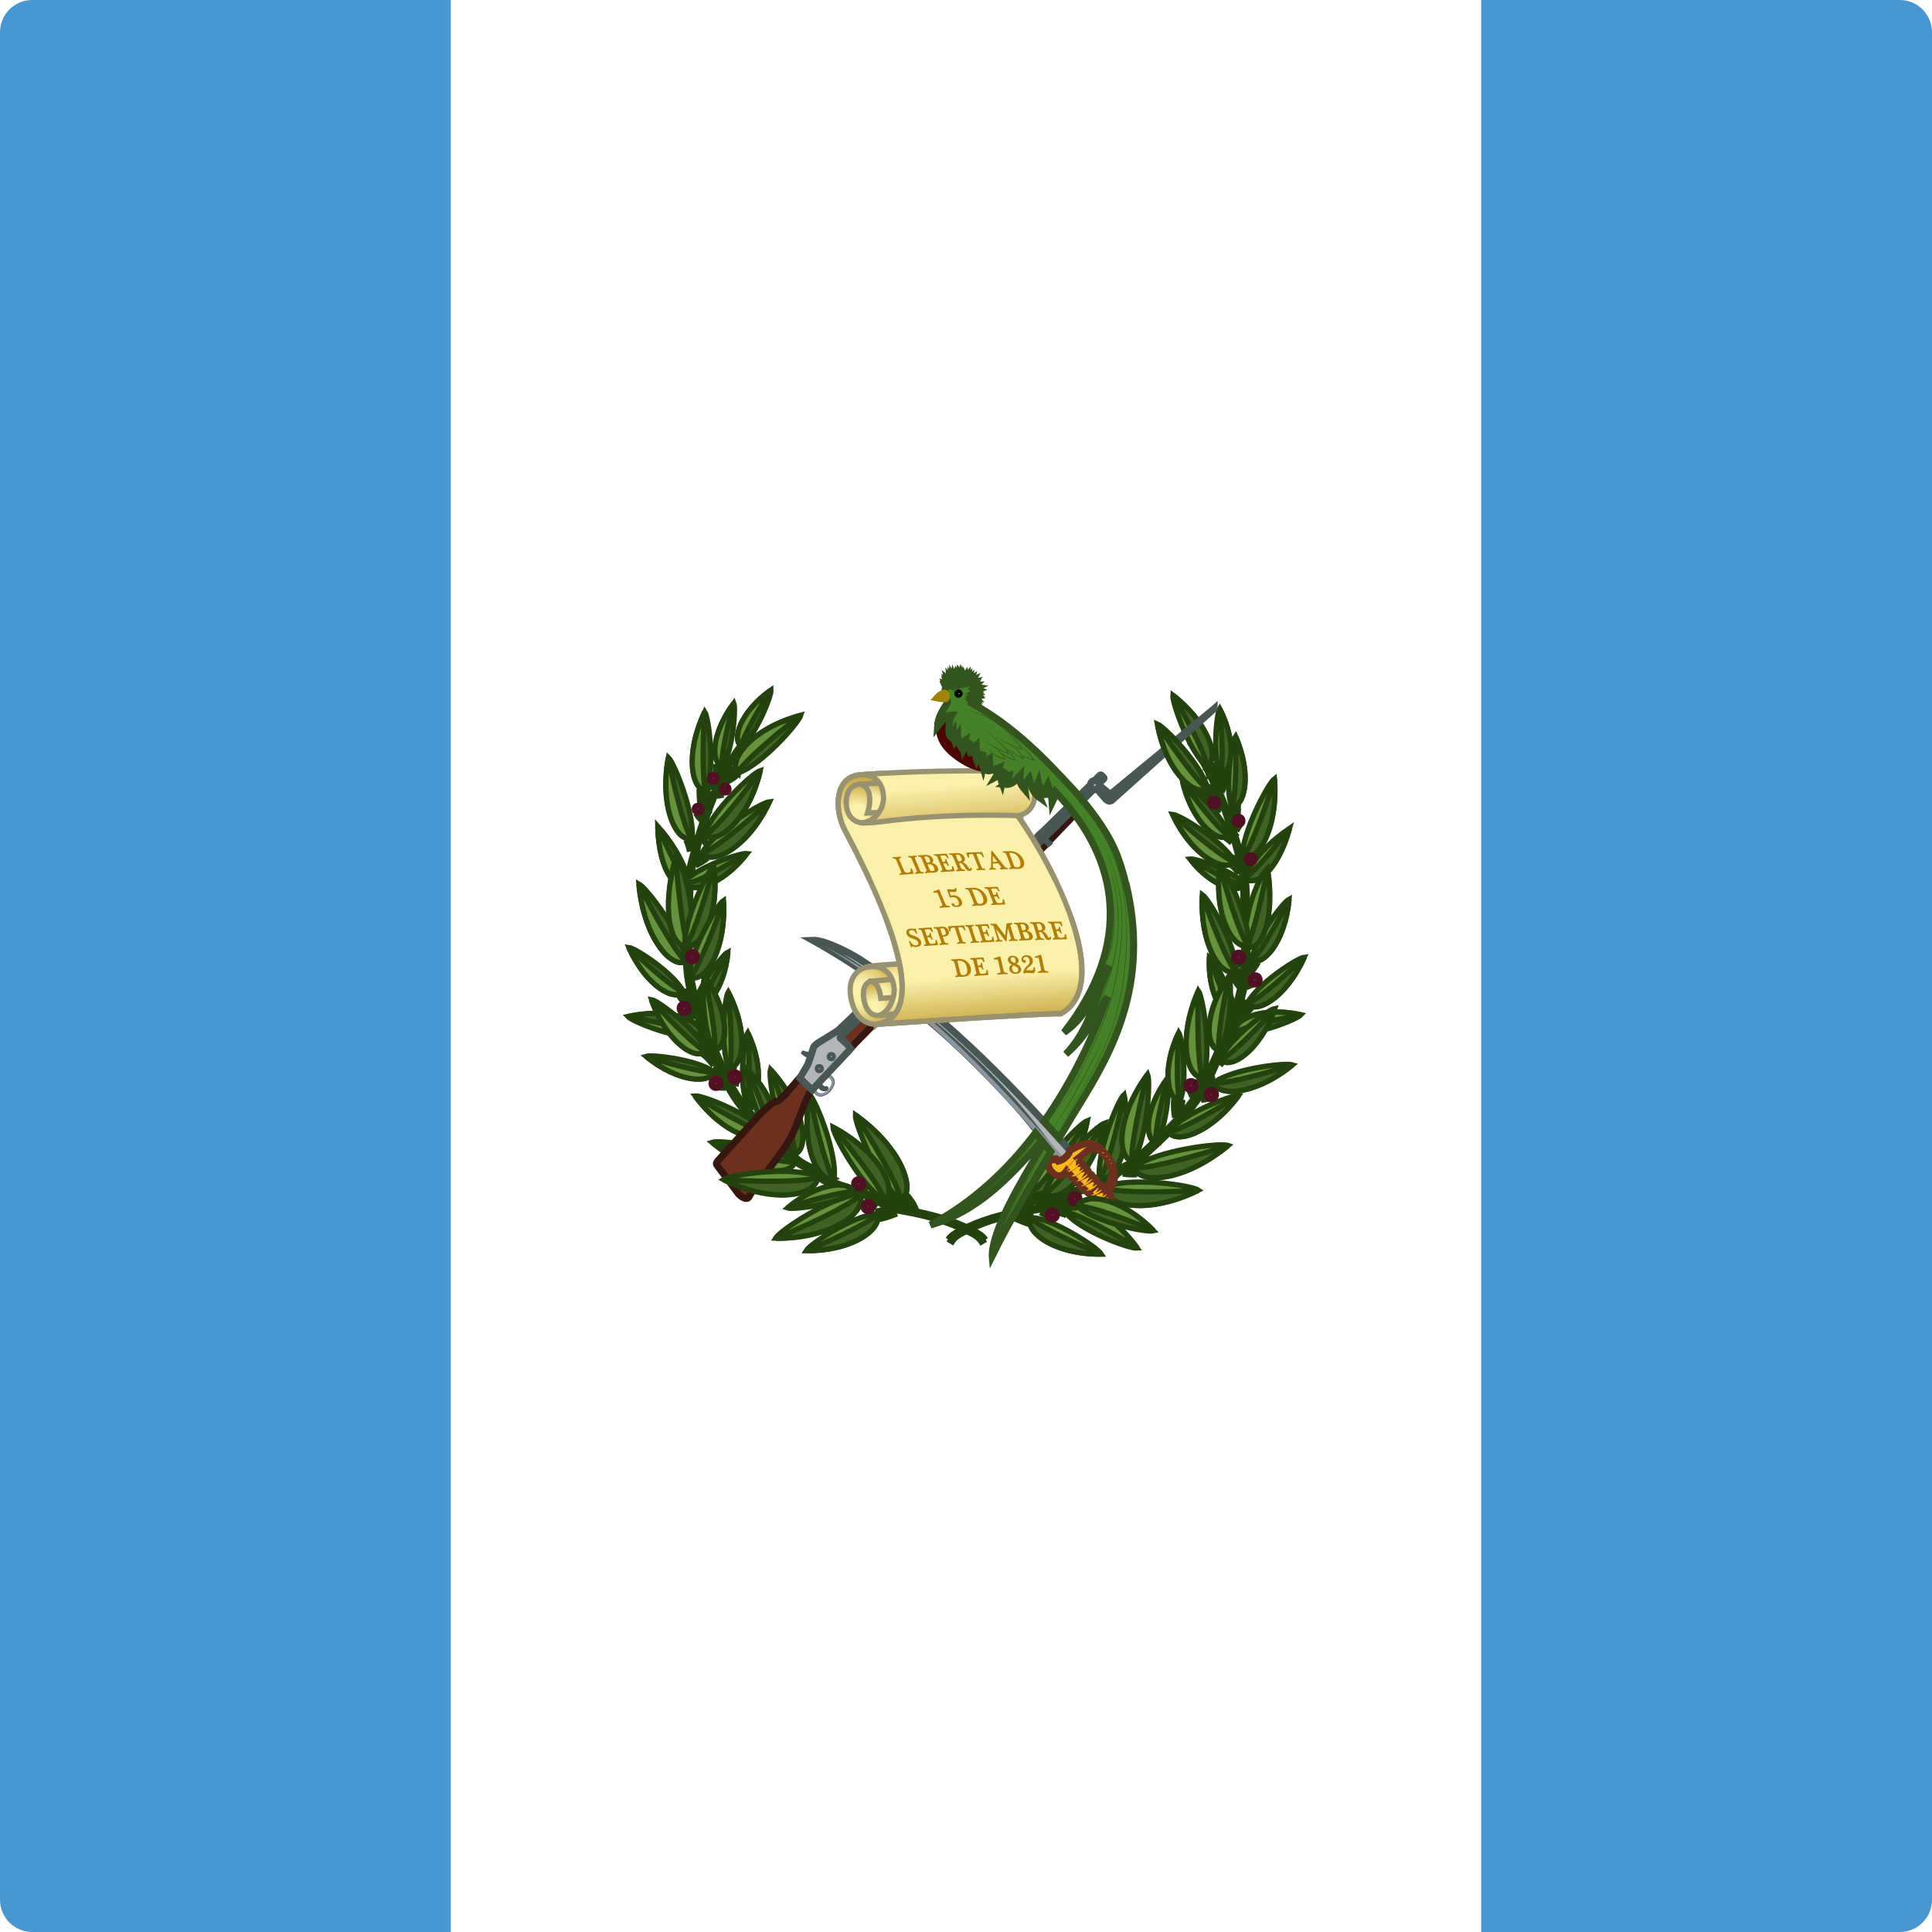 <?xml version="1.0" encoding="utf-8"?>
<!-- Generator: Adobe Illustrator 24.1.0, SVG Export Plug-In . SVG Version: 6.00 Build 0)  -->
<svg version="1.1" id="Layer_1" xmlns="http://www.w3.org/2000/svg" xmlns:xlink="http://www.w3.org/1999/xlink" x="0px" y="0px"
	 viewBox="0 0 60 60" style="enable-background:new 0 0 60 60;" xml:space="preserve">
<style type="text/css">
	.st0{clip-path:url(#SVGID_2_);}
	.st1{fill:#4997D0;}
	.st2{fill:#FFFFFF;}
	.st3{fill:none;stroke:#24420E;stroke-width:0.437;}
	.st4{fill:#406325;stroke:#24420E;stroke-width:0.164;}
	.st5{fill:#67923D;stroke:#24420E;stroke-width:0.164;}
	.st6{fill:#BA1F3E;stroke:#511124;stroke-width:0.186;}
	.st7{fill:#BA1F3E;stroke:#511124;stroke-width:0.218;}
	.st8{fill:#8C959D;stroke:#485654;stroke-width:0.109;}
	.st9{fill:#8C959D;}
	.st10{fill:#485654;}
	.st11{fill:#6C301E;stroke:#351710;stroke-width:0.218;stroke-linejoin:round;}
	.st12{fill:#B2B6BA;stroke:#485654;stroke-width:0.218;}
	.st13{fill:none;stroke:#485654;stroke-width:0.164;}
	.st14{fill:#FAB81C;stroke:#6C301E;stroke-width:0.218;}
	.st15{fill:#FAB81C;stroke:#6C301E;stroke-width:0.109;}
	.st16{fill:#FAB81C;}
	.st17{fill:#6C301E;}
	.st18{fill:url(#SVGID_3_);stroke:#999270;stroke-width:0.164;}
	.st19{fill:url(#SVGID_4_);stroke:#999270;stroke-width:0.164;}
	.st20{fill:url(#SVGID_5_);stroke:#999270;stroke-width:0.164;}
	.st21{fill:url(#SVGID_6_);stroke:#999270;stroke-width:0.164;}
	.st22{fill:#F9F0AA;stroke:#999270;stroke-width:0.164;}
	.st23{fill:url(#SVGID_7_);stroke:#999270;stroke-width:0.164;}
	.st24{fill:url(#SVGID_8_);stroke:#999270;stroke-width:0.164;}
	.st25{fill:url(#SVGID_9_);stroke:#999270;stroke-width:0.164;}
	.st26{fill:url(#SVGID_10_);stroke:#999270;stroke-width:0.164;}
	.st27{fill:url(#SVGID_11_);stroke:#999270;stroke-width:0.164;}
	.st28{fill:#B07E09;}
	.st29{fill:url(#SVGID_12_);stroke:#4C0505;stroke-width:0.218;}
	.st30{fill:#448127;stroke:#34541F;stroke-width:0.218;}
	.st31{fill:#EAC102;stroke:#A08307;stroke-width:0.218;}
	.st32{fill:#A08307;}
	.st33{stroke:#000000;stroke-width:0.098;}
	.st34{fill:url(#SVGID_13_);}
	.st35{fill:#34541F;}
	.st36{fill:#448127;}
</style>
<g>
	<defs>
		<path id="SVGID_1_" d="M59,60H1c-0.552,0-1-0.447-1-1V1
			c0-0.552,0.448-1,1-1H59c0.553,0,1,0.448,1,1v58
			C60,59.553,59.553,60,59,60"/>
	</defs>
	<clipPath id="SVGID_2_">
		<use xlink:href="#SVGID_1_"  style="overflow:visible;"/>
	</clipPath>
	<g class="st0">
		<path class="st1" d="M-18,0h96v60h-96V0z"/>
		<path class="st2" d="M14,0H46v60H14V0z"/>
		<g transform="translate(0 .007)">
			<g>
				<g>
					<path class="st3" d="M27.212,37.742c0.267-0.041,0.421-0.114,0.603-0.179 M28.037,37.158
						c0.135,0.143,0.242,0.295,0.299,0.463 M27.525,37.114
						c0.14,0.131,0.238,0.271,0.314,0.415 M22.881,23.871
						c-0.104,0.16-0.309,0.273-0.478,0.343 M22.369,24.194
						c0.004-0.137-0.024-0.303,0.005-0.439 M22.176,24.257
						c0.011,0.037,0.043,0.14,0.068,0.203 M22.446,24.552
						c-0.038,0.008-0.152,0.026-0.203,0.034 M21.848,24.498
						c-0.001,0.252,0.029,0.555,0.053,0.782 M21.722,25.184
						c0.047,0.076,0.095,0.15,0.155,0.188 M21.418,26.019
						c0.049,0.094,0.094,0.212,0.13,0.396 M21.92,25.952
						c-0.041,0.02-0.121,0.093-0.193,0.155 M21.886,26.546
						c-0.098,0.087-0.22,0.15-0.343,0.212 M21.162,30.799
						c0.115,0.189,0.242,0.356,0.396,0.468 M21.616,31.436
						c-0.129-0.017-0.216-0.055-0.295-0.097 M21.761,32.18l0.169,0.097
						 M21.886,32.624c0.125,0.082,0.251,0.228,0.377,0.386 M22.118,33.295
						c0.139,0.029,0.249,0.064,0.323,0.106 M22.335,33.643l0.212,0.007
						 M22.668,33.112c-0.01,0.153-0.025,0.297-0.048,0.425 M22.721,33.696
						l0.043-0.164 M23.233,34.131l-0.015,0.324 M27.139,37.245l-0.116,0.159
						 M26.782,37.013l-0.068-0.183"/>
				</g>
				<g>
					<path class="st4" d="M30.611,38.487c-0.08-0.126-0.211-0.203-0.328-0.266
						c-0.773-0.406-1.541-0.584-2.412-0.724c-0.201-0.034-0.403-0.222-0.609-0.319
						c-0.496-0.236-1.049-0.328-1.531-0.57c-0.033-0.015-0.155-0.087-0.211-0.155
						c-0.192-0.222-0.538-0.29-0.754-0.497c-0.833-0.787-1.718-1.512-2.177-2.555
						c-0.557-1.27-1.25-2.579-1.157-4.023c0.061-0.913-0.075-1.835,0.15-2.704
						c0.333-1.289,0.759-2.564,1.541-3.631l-0.131,0.082
						c-0.787,1.067-1.213,2.342-1.545,3.632c-0.225,0.869-0.089,1.792-0.15,2.704
						c-0.094,1.444,0.599,2.753,1.157,4.027c0.459,1.038,1.348,1.763,2.177,2.555
						c0.215,0.203,0.562,0.27,0.754,0.497c0.056,0.063,0.183,0.14,0.211,0.154
						c0.482,0.242,1.035,0.333,1.531,0.565c0.206,0.101,0.407,0.285,0.609,0.319
						c0.871,0.14,1.639,0.323,2.411,0.724c0.122,0.063,0.248,0.14,0.328,0.266
						l0.136-0.082"/>
					<g>
						<path class="st5" d="M22.634,33.156c-0.279-0.63-0.136-2.161-0.02-2.353
							C23.277,32.103,23.057,33.177,22.634,33.156z M27.22,37.695
							c-0.709,0.036-2.061,0.929-2.186,1.14
							C26.542,38.846,27.436,38.103,27.22,37.695z M27.966,37.266
							c-0.684-0.545-1.419-2.366-1.403-2.65
							C28.074,35.699,28.456,37.044,27.966,37.266z"/>
						<path class="st5" d="M27.461,37.272c-0.695-0.424-1.579-2.011-1.594-2.275
							C27.387,35.816,27.887,37.009,27.461,37.272z M25.905,36.594
							c0.098-0.782-0.567-2.424-0.758-2.598
							C24.851,35.642,25.446,36.753,25.905,36.594z M23.174,34.166
							c-0.23-0.565-0.061-1.932,0.047-2.1
							C23.773,33.235,23.547,34.188,23.174,34.166z M21.803,26.483
							c0.359-0.665,1.838-1.571,2.099-1.593
							C23.225,26.346,22.098,26.872,21.803,26.483z"/>
						<path class="st5" d="M21.874,25.927c0.215-0.728,1.487-1.926,1.736-2.003
							C23.237,25.491,22.242,26.241,21.874,25.927z M24.655,35.842
							c-0.499-0.618-0.801-2.386-0.729-2.636
							C25.053,34.457,25.129,35.729,24.655,35.842z M21.79,32.196
							c-0.691,0.109-2.136-0.464-2.292-0.634
							C20.951,31.247,21.927,31.769,21.79,32.196z M21.568,31.228
							c0.082-0.558,0.866-1.581,1.036-1.666
							C22.493,30.757,21.859,31.422,21.568,31.228z M26.701,37.082
							c-0.847,0.043-2.463,1.111-2.613,1.362
							C25.891,38.458,26.959,37.569,26.701,37.082z"/>
					</g>
					<g>
						<path class="st4" d="M22.641,33.141c0.423,0.021,0.64-1.04-0.027-2.338
							C22.735,32.035,22.735,33.034,22.641,33.141z M23.759,35.14
							c-0.447-0.547-1.938-1.133-2.171-1.114
							C22.476,35.234,23.576,35.535,23.759,35.14z M21.317,29.842
							c-0.115-0.804-1.233-2.271-1.474-2.397
							C19.994,29.162,20.897,30.114,21.317,29.842z M22.156,33.271
							c-0.499-0.368-1.897-0.534-2.094-0.472
							C21.076,33.629,22.083,33.644,22.156,33.271z M21.22,30.788
							c-0.288-0.569-1.481-1.348-1.689-1.37
							C20.082,30.656,20.987,31.111,21.22,30.788z M21.493,26.034
							c0.09-0.757-0.553-2.345-0.734-2.516
							C20.472,25.11,21.05,26.184,21.493,26.034z M21.94,24.542
							c0.266-0.65,0.076-2.243-0.052-2.442c-0.64,1.351-0.383,2.465,0.052,2.442
							V24.542z"/>
						<path class="st4" d="M22.442,23.777c0.314-0.477,0.416-1.768,0.348-1.947
							C22.067,22.801,22.095,23.724,22.442,23.777z M23.037,23.163
							c0.44-0.348,0.922-1.55,0.908-1.743
							C22.971,22.115,22.723,23.003,23.037,23.163z M21.432,27.483
							c0.011,0.087-0.098-0.818-1.005-1.831
							C20.467,27.133,21.052,27.693,21.432,27.483z M24.688,36.061
							c-0.618-0.456-2.338-0.673-2.577-0.593
							C23.367,36.503,24.599,36.523,24.688,36.061z M25.895,36.585
							c-0.454,0.159-1.044-0.942-0.754-2.588
							C25.422,35.392,25.759,36.503,25.895,36.585z M27.225,37.7
							c0.212,0.408-0.67,1.144-2.179,1.131
							C26.241,38.342,27.17,37.845,27.225,37.7z M27.964,37.253
							c0.486-0.225,0.11-1.554-1.401-2.637
							C27.423,35.937,28.009,37.077,27.964,37.253z"/>
						<path class="st4" d="M27.457,37.261c0.428-0.267-0.069-1.444-1.589-2.264
							C26.808,36.115,27.477,37.093,27.457,37.261z M23.178,34.162
							c0.373,0.022,0.596-0.926,0.048-2.092
							C23.297,33.167,23.267,34.067,23.178,34.162z M21.802,26.488
							c0.295,0.39,1.405-0.131,2.084-1.592
							C22.869,25.829,21.963,26.502,21.802,26.488z"/>
						<path class="st4" d="M21.886,25.927c0.368,0.314,1.354-0.43,1.727-1.998
							C22.803,25.053,22.048,25.903,21.886,25.927z M24.658,35.836
							c0.474-0.112,0.395-1.378-0.725-2.627
							C24.434,34.55,24.734,35.684,24.658,35.836z M21.771,32.19
							c0.141-0.424-0.83-0.937-2.28-0.626
							C20.717,31.783,21.695,32.068,21.771,32.19z M21.577,31.229
							c0.29,0.189,0.918-0.466,1.029-1.662
							C22.138,30.485,21.689,31.193,21.577,31.229z M26.697,37.097
							c0.258,0.488-0.796,1.367-2.603,1.352
							C25.522,37.864,26.631,37.27,26.697,37.097z"/>
						<path class="st4" d="M21.936,32.624c-0.266-0.626-1.48-1.546-1.698-1.584
							C20.732,32.403,21.663,32.954,21.936,32.624z"/>
					</g>
					<g>
						<path class="st5" d="M21.242,27.386c0.407-0.467,1.747-0.913,1.96-0.886
							C22.398,27.54,21.408,27.751,21.242,27.386z M23.749,35.145
							c-0.181,0.392-1.27,0.092-2.165-1.115
							C22.673,34.712,23.609,35.18,23.749,35.145z M21.31,29.84
							c-0.419,0.273-1.313-0.674-1.468-2.388
							C20.504,28.772,21.145,29.79,21.31,29.84z M22.152,33.274
							c-0.077,0.373-1.069,0.359-2.086-0.472
							C21.138,33.142,22.039,33.335,22.152,33.274z M21.207,30.779
							c-0.233,0.324-1.129-0.127-1.681-1.366
							C20.345,30.21,21.075,30.787,21.207,30.779z M21.483,26.024
							c-0.443,0.156-1.016-0.908-0.729-2.5
							C21.02,24.872,21.347,25.941,21.483,26.024z M21.93,24.538
							c-0.43,0.023-0.687-1.081-0.047-2.432
							C21.801,23.385,21.832,24.429,21.93,24.538z M22.434,23.771
							c-0.347-0.052-0.372-0.965,0.352-1.937
							C22.512,22.831,22.371,23.67,22.434,23.771z M23.032,23.163
							c-0.314-0.164-0.07-1.043,0.904-1.734
							C23.383,22.293,23.004,23.047,23.032,23.163z"/>
						<path class="st5" d="M21.425,27.484c-0.38,0.211-0.958-0.35-0.999-1.832
							C20.936,26.82,21.287,27.432,21.425,27.484z M24.682,36.064
							c-0.089,0.462-1.314,0.44-2.568-0.589
							C23.431,35.901,24.539,36.143,24.682,36.064z M23.865,35.116
							c-0.402-0.434-0.716-1.735-0.675-1.924
							C24.091,34.066,24.212,35.008,23.865,35.116z M22.177,32.617
							c-0.357-0.579-0.388-2.091-0.292-2.296
							C22.711,31.502,22.61,32.579,22.177,32.617z M21.914,32.626
							c-0.274,0.33-1.193-0.216-1.687-1.583
							C21.04,31.953,21.774,32.623,21.914,32.626z"/>
					</g>
					<g>
						<path class="st4" d="M21.237,27.394c0.162,0.362,1.145,0.153,1.949-0.888
							C21.989,27.185,21.515,27.48,21.237,27.394z M22.171,32.601
							c0.433-0.037,0.533-1.104-0.293-2.285
							C22.144,31.501,22.257,32.484,22.171,32.601z M23.867,35.112
							c0.347-0.107,0.225-1.045-0.671-1.918
							C23.636,34.166,23.916,34.995,23.867,35.112z"/>
						<path class="st4" d="M21.423,29.171c0.206-0.839-0.17-2.26-0.43-2.556
							C20.521,28.157,20.968,29.275,21.423,29.171z"/>
					</g>
					<path class="st5" d="M21.393,29.371c-0.589,0.134-0.864-1.203-0.408-2.708
						C21.092,28.017,21.268,29.278,21.393,29.371z"/>
					<path class="st5" d="M21.273,29.366c-0.056-0.753,0.693-2.309,0.891-2.471
						C22.366,28.475,21.718,29.526,21.273,29.366z"/>
					<path class="st4" d="M21.284,29.355c0.441,0.164,1.085-0.876,0.883-2.456
						C21.816,28.225,21.423,29.275,21.284,29.355z"/>
					<path class="st5" d="M21.413,30.32c0-0.761,0.847-2.223,1.056-2.362
						C22.553,29.574,21.836,30.541,21.413,30.32z"/>
					<path class="st4" d="M21.421,30.335c0.423,0.221,1.131-0.736,1.047-2.352
						C22.027,29.268,21.563,30.272,21.421,30.335z"/>
				</g>
				<g>
					<circle class="st6" cx="21.683" cy="25.121" r="0.108"/>
					<circle class="st6" cx="22.52" cy="24.501" r="0.108"/>
					<circle class="st6" cx="22.156" cy="24.165" r="0.109"/>
					<circle class="st7" cx="21.25" cy="31.306" r="0.128"/>
					<circle class="st7" cx="21.503" cy="29.707" r="0.128"/>
					<circle class="st7" cx="22.821" cy="33.44" r="0.128"/>
					<circle class="st7" cx="22.239" cy="33.637" r="0.128"/>
					<circle class="st7" cx="26.67" cy="36.757" r="0.128"/>
					<circle class="st7" cx="26.961" cy="37.465" r="0.128"/>
				</g>
			</g>
			<g>
				<g>
					<path class="st3" d="M38.115,25.891c0.062,0.062,0.117,0.081,0.229,0.189 M37.682,24.186
						c-0.003-0.137-0.063-0.36-0.092-0.497 M37.935,23.987
						c0.005,0.195-0.022,0.381-0.106,0.55 M37.413,24.484
						c0.175,0.158,0.35,0.308,0.526,0.389 M38.321,24.996
						c0.01,0.198-0.014,0.396-0.068,0.594 M38.285,25.741l0.131-0.226 M38.23,26.737
						c0.14,0.029,0.281,0.195,0.351,0.348 M38.628,26.956l0.164-0.218
						 M38.963,29.81c-0.075,0.13-0.158,0.243-0.246,0.348 M38.321,30.151
						c0.079,0.146,0.156,0.295,0.259,0.403 M38.826,31.141
						c-0.131,0.177-0.277,0.316-0.444,0.403 M38.396,31.994
						c-0.109,0.075-0.243,0.295-0.369,0.471 M38.871,30.447l-0.212,0.087
						 M38.519,29.785l0.126,0.111 M37.715,33.635
						c-0.084-0.011-0.146,0.001-0.212,0.007 M37.303,33.449l0.061,0.164
						 M36.593,34.125c-0.026,0.187-0.007,0.373,0.02,0.56 M37.044,33.783
						l0.102,0.225 M37.529,33.988l-0.253,0.041 M34.191,36.556l-0.092,0.174
						 M35.289,36.337c-0.149,0.019-0.278-0.004-0.41-0.02 M34.333,36.911
						c-0.096-0.037-0.194-0.069-0.294-0.096 M32.565,37.081
						c-0.091,0.077-0.199,0.243-0.307,0.41 M32.203,37.034
						c-0.243,0.125-0.318,0.371-0.444,0.58 M32.039,37.901
						c-0.155-0.046-0.341-0.123-0.533-0.205 M33.183,37.628
						c-0.232-0.12-0.475-0.109-0.714-0.147 M33.545,37.447
						c-0.363-0.071-0.701-0.061-1.028-0.014 M33.295,37.173l-0.14-0.058
						 M32.602,37.665l-0.232-0.13 M38.164,32.616
						c-0.126,0.082-0.251,0.228-0.377,0.386 M37.97,25.04l-0.215-0.072"/>
				</g>
				<g>
					<path class="st4" d="M29.439,38.479c0.08-0.126,0.211-0.203,0.328-0.266
						c0.773-0.406,1.541-0.584,2.412-0.724c0.201-0.034,0.403-0.222,0.609-0.319
						c0.496-0.236,1.049-0.328,1.531-0.57c0.033-0.015,0.154-0.087,0.211-0.154
						c0.192-0.222,0.538-0.29,0.754-0.498c0.833-0.787,1.718-1.512,2.177-2.555
						c0.557-1.27,1.25-2.579,1.157-4.022c-0.061-0.913,0.075-1.835-0.15-2.704
						c-0.333-1.289-0.759-2.564-1.541-3.631l0.131,0.082
						c0.787,1.067,1.213,2.342,1.545,3.631c0.225,0.869,0.089,1.792,0.15,2.704
						c0.094,1.444-0.599,2.753-1.157,4.027c-0.459,1.038-1.349,1.763-2.177,2.555
						c-0.215,0.203-0.562,0.27-0.754,0.497c-0.056,0.063-0.182,0.14-0.211,0.154
						c-0.482,0.242-1.035,0.333-1.531,0.565c-0.206,0.101-0.407,0.285-0.609,0.319
						c-0.871,0.14-1.639,0.323-2.411,0.724c-0.122,0.063-0.248,0.14-0.328,0.266
						l-0.136-0.082"/>
					<g>
						<path class="st4" d="M37.365,33.454c0.274-0.742-0.001-2.484-0.149-2.695
							C36.551,32.296,36.882,33.509,37.365,33.454z"/>
						<path class="st4" d="M36.654,34.158c0.23-0.565,0.061-1.932-0.047-2.1
							C36.055,33.227,36.28,34.18,36.654,34.158z M38.335,26.743
							c-0.329-0.61-1.687-1.442-1.926-1.462
							C37.03,26.618,38.064,27.1,38.335,26.743z"/>
						<path class="st4" d="M38.176,25.941c-0.179-0.607-1.239-1.605-1.447-1.669
							C37.04,25.578,37.869,26.203,38.176,25.941z M38.65,27.437
							c-0.354-0.405-1.516-0.793-1.701-0.769
							C37.647,27.571,38.506,27.754,38.65,27.437z M38.37,32.07
							c0.613,0.097,1.896-0.411,2.034-0.562
							C39.114,31.227,38.248,31.691,38.37,32.07z M38.355,31.506
							c-0.004-0.564-0.639-1.686-0.796-1.793
							C37.504,30.912,38.04,31.658,38.355,31.506z"/>
						<path class="st4" d="M38.396,30.138c-0-0.761-0.847-2.223-1.056-2.362
							C37.256,29.392,37.973,30.359,38.396,30.138z M33.107,37.665
							c0.448,0.55,1.965,1.113,2.209,1.09
							C34.435,37.532,33.309,37.25,33.107,37.665z"/>
					</g>
					<g>
						<path class="st5" d="M37.356,33.437c-0.482,0.055-0.809-1.144-0.139-2.678
							C37.167,32.177,37.24,33.321,37.356,33.437z M32.019,37.803
							c0.709,0.036,2.061,0.929,2.186,1.14
							C32.697,38.954,31.803,38.211,32.019,37.803z M32.019,37.009
							c0.21-0.797,1.501-2.121,1.751-2.215
							C33.41,36.507,32.396,37.347,32.019,37.009L32.019,37.009z M34.146,36.586
							c-0.098-0.782,0.566-2.424,0.759-2.598
							C35.199,35.634,34.605,36.745,34.146,36.586z M36.292,35.132
							c0.447-0.547,1.938-1.133,2.171-1.114
							C37.575,35.226,36.475,35.527,36.292,35.132z M38.871,29.806
							c0.09-0.633,0.971-1.788,1.161-1.887
							C39.912,29.271,39.201,30.02,38.871,29.806z"/>
						<path class="st5" d="M37.702,33.612c0.582-0.429,2.21-0.623,2.44-0.55
							C38.96,34.029,37.787,34.047,37.702,33.612z M38.729,31.16
							c0.303-0.598,1.557-1.417,1.775-1.44
							C39.924,31.022,38.974,31.5,38.729,31.16z M38.581,26.604
							c-0.01-0.762,0.798-2.273,0.997-2.424c0.116,1.614-0.572,2.621-0.997,2.424
							H38.581z M37.888,24.012c-0.232-0.528-0.11-1.841-0.009-2.007
							C38.434,23.101,38.246,24.021,37.888,24.012z M37.465,23.794
							c-0.527-0.468-1.064-1.976-1.041-2.21
							C37.599,22.51,37.862,23.619,37.465,23.794z"/>
						<path class="st5" d="M38.628,27.248c-0.032,0.081,0.295-0.769,1.422-1.531
							C39.649,27.144,38.945,27.545,38.628,27.248z M35.218,36.238
							c0.701-0.517,2.653-0.763,2.923-0.672
							C36.716,36.74,35.319,36.762,35.218,36.238z M36.651,34.154
							c-0.373,0.022-0.596-0.926-0.048-2.092
							C36.531,33.159,36.561,34.059,36.651,34.154z M38.336,26.747
							c-0.271,0.358-1.29-0.12-1.912-1.461
							C37.357,26.143,38.188,26.76,38.336,26.747z M38.166,25.941
							c-0.307,0.262-1.128-0.358-1.439-1.665
							C37.401,25.213,38.03,25.921,38.166,25.941z M38.655,27.444
							c-0.141,0.314-0.994,0.133-1.692-0.771
							C38.002,27.262,38.413,27.518,38.655,27.444z M38.386,32.065
							c-0.125-0.376,0.736-0.832,2.024-0.556C39.322,31.704,38.453,31.957,38.386,32.065z
							 M38.346,31.505c-0.314,0.147-0.844-0.588-0.789-1.788
							C37.893,30.691,38.24,31.454,38.346,31.505z"/>
						<path class="st5" d="M38.388,30.153c-0.423,0.221-1.13-0.736-1.047-2.352
							C37.782,29.086,38.246,30.09,38.388,30.153z M33.119,37.66
							c0.202-0.415,1.315-0.138,2.198,1.089
							C34.217,38.073,33.268,37.618,33.119,37.66z"/>
					</g>
					<g>
						<path class="st4" d="M34.155,36.577c0.454,0.159,1.044-0.942,0.754-2.588
							C34.628,35.384,34.291,36.495,34.155,36.577z"/>
						<path class="st4" d="M35.183,36.053c0.434-0.665,0.555-2.455,0.458-2.697
							C34.646,34.715,34.7,35.988,35.183,36.053z M32.014,37.807
							c-0.212,0.408,0.67,1.144,2.179,1.132
							C32.997,38.449,32.069,37.952,32.014,37.807z M32.03,37.002
							c0.378,0.334,1.381-0.495,1.741-2.208
							C32.958,36.036,32.198,36.973,32.03,37.002z M36.301,35.137
							c0.181,0.392,1.27,0.092,2.165-1.115
							C37.377,34.704,36.441,35.173,36.301,35.137z M38.876,29.804
							c0.33,0.215,1.034-0.53,1.156-1.88
							C39.511,28.963,39.006,29.764,38.876,29.804z M37.707,33.615
							c0.09,0.435,1.245,0.418,2.431-0.55
							C38.888,33.462,37.838,33.686,37.707,33.615z M38.743,31.151
							c0.245,0.34,1.186-0.133,1.766-1.435C39.648,30.553,38.881,31.16,38.743,31.151z
							 M38.592,26.595c0.424,0.202,1.106-0.795,0.99-2.409
							C39.174,25.498,38.736,26.527,38.592,26.595z M37.896,24.008
							c0.354,0.009,0.541-0.903-0.013-1.999
							C37.977,23.058,37.974,23.916,37.896,24.008z M37.473,23.784
							c0.397-0.174,0.133-1.271-1.042-2.197
							C37.078,22.688,37.516,23.644,37.473,23.784z M38.634,27.251
							c0.317,0.297,1.014-0.106,1.416-1.533
							C39.27,26.726,38.781,27.235,38.634,27.251z M35.225,36.242
							c0.101,0.525,1.491,0.499,2.913-0.669
							C36.644,36.058,35.387,36.332,35.225,36.242z"/>
						<path class="st4" d="M35.914,35.469c0.327-0.493,0.427-1.827,0.356-2.008
							C35.521,34.469,35.554,35.418,35.914,35.469z M37.874,32.608
							c0.357-0.579,0.388-2.091,0.292-2.296
							C37.339,31.493,37.44,32.57,37.874,32.608z"/>
					</g>
					<g>
						<path class="st5" d="M35.179,36.048c-0.483-0.064-0.533-1.331,0.455-2.687
							C35.271,34.746,35.088,35.904,35.179,36.048z M38.695,29.215
							c-0.094-0.776,0.398-2.014,0.663-2.252
							C39.615,28.401,39.092,29.357,38.695,29.215z M35.911,35.464
							c-0.36-0.05-0.39-0.995,0.354-2.001
							C35.987,34.494,35.844,35.356,35.911,35.464z M38.247,25.04
							c-0.217-0.588,0.003-2.004,0.124-2.177
							C38.899,24.088,38.634,25.074,38.247,25.04z M32.439,37.055
							c0.247-0.809,1.619-2.108,1.881-2.191C33.886,36.605,32.813,37.416,32.439,37.055
							z M37.892,32.896c0.266-0.626,1.48-1.546,1.698-1.584
							C39.095,32.675,38.165,33.226,37.892,32.896z M37.88,32.593
							c-0.433-0.037-0.533-1.104,0.293-2.285C37.907,31.493,37.794,32.476,37.88,32.593
							z"/>
					</g>
					<path class="st4" d="M38.7,29.398c0.516,0.184,0.908-0.989,0.66-2.391
						C39.117,28.213,38.822,29.327,38.7,29.398z"/>
					<path class="st4" d="M38.777,29.358c0.056-0.753-0.693-2.309-0.891-2.471
						C37.684,28.467,38.332,29.518,38.777,29.358z M38.255,25.036
						c0.383,0.034,0.647-0.943,0.119-2.169
						C38.407,24.011,38.345,24.942,38.255,25.036z M32.45,37.047
						c0.379,0.362,1.437-0.442,1.87-2.184c-0.884,1.235-1.697,2.161-1.87,2.184
						H32.45z M37.914,32.898c0.273,0.33,1.193-0.216,1.687-1.583
						C38.788,32.225,38.054,32.895,37.914,32.898z"/>
					<path class="st5" d="M38.766,29.347c-0.441,0.164-1.085-0.876-0.883-2.456
						C38.233,28.217,38.627,29.267,38.766,29.347z"/>
				</g>
				<g>
					<circle class="st7" cx="38.462" cy="25.484" r="0.109"/>
					<circle class="st7" cx="38.841" cy="26.676" r="0.109"/>
					<circle class="st7" cx="38.976" cy="30.424" r="0.128"/>
					<circle class="st7" cx="38.465" cy="29.723" r="0.128"/>
					<circle class="st7" cx="36.991" cy="33.711" r="0.128"/>
					<circle class="st7" cx="37.62" cy="33.984" r="0.128"/>
					<circle class="st7" cx="33.38" cy="37.22" r="0.128"/>
					<circle class="st7" cx="32.68" cy="37.723" r="0.128"/>
					<circle class="st7" cx="37.705" cy="24.919" r="0.108"/>
				</g>
			</g>
			<g id="b">
				<path class="st8" d="M25.425,33.621c-0.013,0.107,0.084,0.234,0.213,0.207
					c0.039-0.008,0.062-0.058,0.013-0.049c-0.042,0.011-0.088-0.007-0.12-0.037
					c-0.053-0.049-0.069-0.126-0.04-0.192l-0.066,0.071h-0L25.425,33.621z"/>
				<path class="st9" d="M25.724,33.828c-0.102,0.116-0.257,0.168-0.343,0.083
					c-0.057-0.056-0.078-0.12-0.047-0.191c-0.044,0.048-0.082,0.09-0.112,0.123
					c0.005,0.009,0.071,0.131,0.171,0.176c0.122,0.055,0.297-0.028,0.402-0.156
					c0.074-0.091,0.156-0.243,0.097-0.361c-0.036-0.073-0.124-0.142-0.197-0.17
					c-0.035,0.038-0.07,0.075-0.103,0.11c0.051-0.024,0.115-0.014,0.17,0.031
					c0.127,0.104,0.054,0.25-0.038,0.355v0H25.724z"/>
				<path class="st10" d="M25.724,33.828c-0.032,0.039-0.072,0.071-0.116,0.096
					c-0.044,0.023-0.096,0.039-0.147,0.032c-0.026-0.003-0.05-0.014-0.071-0.03
					c-0.02-0.016-0.037-0.036-0.051-0.058c-0.014-0.022-0.023-0.047-0.025-0.074
					c-0.001-0.026,0.003-0.053,0.014-0.077l0.012,0.008l-0.111,0.124l0.001-0.01
					c0.028,0.048,0.062,0.094,0.104,0.13c0.021,0.018,0.044,0.034,0.069,0.044
					c0.025,0.01,0.052,0.014,0.08,0.013c0.055-0.002,0.109-0.021,0.157-0.048
					c0.049-0.027,0.093-0.063,0.13-0.104c0.037-0.042,0.069-0.089,0.094-0.139
					c0.024-0.05,0.041-0.105,0.037-0.16c-0.002-0.027-0.009-0.054-0.022-0.077
					c-0.014-0.024-0.03-0.046-0.05-0.065c-0.039-0.04-0.086-0.072-0.137-0.093
					l0.009-0.002l-0.104,0.109L25.589,33.435c0.024-0.011,0.05-0.014,0.075-0.012
					c0.025,0.003,0.05,0.012,0.071,0.025c0.043,0.026,0.08,0.065,0.092,0.114
					c0.013,0.049,0,0.101-0.021,0.145c-0.021,0.045-0.051,0.084-0.084,0.12
					v0L25.724,33.828z M25.724,33.827c0.031-0.038,0.059-0.078,0.079-0.123
					c0.02-0.044,0.03-0.094,0.017-0.14c-0.013-0.046-0.049-0.083-0.09-0.106
					c-0.041-0.024-0.092-0.03-0.135-0.01l-0.008-0.012l0.102-0.111l0.004-0.004
					l0.005,0.002c0.055,0.021,0.103,0.055,0.145,0.096
					c0.02,0.021,0.039,0.044,0.054,0.07c0.015,0.026,0.023,0.056,0.025,0.085
					c0.004,0.06-0.014,0.118-0.038,0.17c-0.025,0.052-0.058,0.101-0.096,0.144
					c-0.039,0.043-0.085,0.08-0.136,0.108c-0.051,0.028-0.108,0.048-0.167,0.049
					c-0.03,0.001-0.06-0.004-0.088-0.015c-0.027-0.012-0.052-0.028-0.074-0.047
					c-0.043-0.039-0.08-0.085-0.107-0.136l-0.003-0.005l0.004-0.005l0.113-0.122
					l0.012,0.008c-0.01,0.022-0.015,0.046-0.014,0.07
					c0.001,0.024,0.009,0.047,0.022,0.068c0.012,0.021,0.029,0.04,0.047,0.056
					c0.019,0.015,0.042,0.025,0.066,0.029c0.049,0.008,0.099-0.005,0.144-0.027
					c0.045-0.022,0.085-0.054,0.118-0.091L25.724,33.827z"/>
				<path class="st11" d="M33.524,24.919l-4.014,3.951c-0.305,0.303-3.796,3.638-4.11,3.938
					c-0.11,0.132-0.423,0.486-0.456,0.535c-0.213,0.231-0.444,0.533-0.72,0.803
					c-0.049,0.062-0.114,0.039-0.173,0.074c-0.181,0.105-0.37,0.287-0.505,0.437
					l-1.221,1.351c-0.079,0.085-0.1,0.138-0.046,0.187l0.662,0.885
					c0.123,0.121,0.264,0.184,0.319,0.082c0.315-0.545,1.096-1.376,1.391-2.033
					c0.176-0.393,0.398-1.106,0.556-1.278c0.194-0.216,0.717-0.773,1.181-1.27
					c0.031-0.034,0.062-0.067,0.093-0.1l0.095-0.102
					c2.351-2.395,5.071-5.305,7.053-7.356c-0.078-0.077-0.029-0.031-0.104-0.104
					L33.524,24.919z"/>
				<path class="st8" d="M25.189,32.805c-0.123,0.004-0.202-0.071-0.285-0.14
					c0.117,0.035,0.234,0.08,0.345,0.034l-0.06,0.106V32.805z"/>
				<path class="st12" d="M37.705,22.004l-3.18,2.622c-0.031,0.037-0.062,0.027-0.093,0
					l-0.29-0.242c0-0.004,0.001-0.007,0.001-0.011
					c0-0.016-0.003-0.032-0.008-0.046l0.142-0.145
					c0.018-0.022,0.012-0.031-0.012-0.055c-0.018-0.019-0.034-0.036-0.059-0.06
					c-0.023-0.018-0.042-0.004-0.064,0.018l-0.143,0.147
					c-0.073,0.003-0.133,0.063-0.135,0.137c-1.924,1.873-3.579,3.543-5.494,5.387
					l-2.257,2.155c-0.081,0.104-0.429,0.291-0.66,0.441
					c-0.082,0.053-0.152,0.102-0.182,0.154l-0.184,0.543
					c-0.058,0.119-0.243,0.4-0.251,0.419c0.237,0.239,0.225,0.221,0.386,0.373
					c0.182-0.202,0.669-0.711,1.112-1.185c0.036-0.038,0.038-0.042,0.083-0.097
					c-0.035-0.049-0.093-0.12-0.139-0.165c-0.039-0.037-0.079-0.074-0.12-0.109
					c-0.024-0.021-0.047-0.039-0.063-0.055c-0.016-0.016,0.024-0.044,0.042-0.064
					c2.646-2.558,5.496-5.369,7.828-7.659c0.034,0.01,0.071,0.006,0.103-0.01
					l0.278,0.321c0.066,0.065,0.121,0.064,0.173,0.039l3.186-2.854L37.705,22.004z"/>
				<path class="st10" d="M25.095,33.033c0.02,0.003,0.04,0.005,0.061,0.003
					c0.02-0.002,0.04-0.007,0.057-0.016l-0.002,0.002
					c0.023-0.08,0.047-0.159,0.071-0.238c0.025-0.079,0.05-0.158,0.076-0.236
					l0.001,0.003c-0.02-0.022-0.044-0.042-0.073-0.05
					c0.03,0.006,0.056,0.024,0.077,0.046l0.001,0.001l-0,0.002
					c-0.023,0.08-0.047,0.159-0.071,0.238c-0.025,0.079-0.049,0.158-0.075,0.237
					l-0,0.001l-0.001,0.001c-0.019,0.009-0.039,0.014-0.06,0.014
					c-0.02-0-0.041-0.002-0.061-0.007L25.095,33.033z"/>
				<circle class="st13" cx="25.818" cy="32.807" r="0.062"/>
				<circle class="st13" cx="25.444" cy="33.181" r="0.062"/>
				<path class="st10" d="M26.097,32.232c-0.032-0.024-0.061-0.05-0.091-0.077
					c-0.029-0.027-0.057-0.056-0.083-0.085c0.032,0.024,0.061,0.051,0.091,0.077
					C26.043,32.174,26.071,32.201,26.097,32.232z"/>
				<path class="st8" d="M32.217,25.9l0.349,0.341l0.064-0.059l-0.349-0.341
					L32.217,25.9z"/>
			</g>
			<g transform="scale(-1 1) rotate(-2.841 -9.258 19640.241)">
				<g id="b_1_">
					<path class="st8" d="M34.309,33.795c0.008,0.107-0.096,0.229-0.223,0.196
						c-0.038-0.01-0.059-0.061-0.011-0.05c0.042,0.013,0.088-0.003,0.122-0.031
						c0.055-0.046,0.075-0.122,0.049-0.19l0.062,0.074l0,0L34.309,33.795
						z"/>
					<path class="st9" d="M34,33.987c0.096,0.121,0.248,0.18,0.338,0.1
						c0.06-0.054,0.084-0.117,0.056-0.189c0.042,0.05,0.078,0.094,0.106,0.129
						c-0.005,0.009-0.078,0.127-0.179,0.167c-0.125,0.049-0.295-0.043-0.394-0.176
						c-0.069-0.094-0.144-0.25-0.079-0.365c0.04-0.071,0.131-0.136,0.205-0.16
						c0.033,0.039,0.066,0.078,0.097,0.115c-0.05-0.026-0.114-0.019-0.171,0.023
						c-0.132,0.097-0.066,0.247,0.02,0.356L34,33.987L34,33.987z"/>
					<path class="st10" d="M34,33.987c0.03,0.04,0.068,0.075,0.111,0.101
						c0.043,0.026,0.094,0.044,0.146,0.039c0.026-0.002,0.051-0.011,0.072-0.026
						c0.021-0.015,0.039-0.034,0.054-0.055c0.015-0.021,0.025-0.046,0.028-0.072
						c0.003-0.026-0.001-0.053-0.01-0.077l-0.013,0.007l0.105,0.129l-0.001-0.01
						c-0.03,0.047-0.067,0.091-0.111,0.125c-0.022,0.017-0.046,0.031-0.071,0.04
						c-0.025,0.009-0.053,0.011-0.08,0.009c-0.055-0.004-0.108-0.026-0.155-0.055
						c-0.047-0.03-0.089-0.067-0.124-0.111c-0.035-0.043-0.065-0.092-0.087-0.143
						c-0.021-0.051-0.036-0.107-0.029-0.161c0.003-0.027,0.012-0.053,0.026-0.076
						c0.015-0.023,0.033-0.044,0.053-0.063c0.041-0.038,0.089-0.067,0.142-0.086
						l-0.009-0.003l0.098,0.114l0.009-0.011c-0.023-0.012-0.049-0.017-0.075-0.016
						c-0.026,0.002-0.05,0.009-0.073,0.021c-0.044,0.024-0.083,0.061-0.098,0.11
						c-0.015,0.049-0.005,0.101,0.014,0.146c0.019,0.046,0.047,0.087,0.078,0.125
						l-0,0L34,33.987z M34,33.987
						c-0.03-0.039-0.056-0.081-0.073-0.126c-0.017-0.045-0.025-0.096-0.01-0.141
						c0.015-0.045,0.053-0.08,0.095-0.102c0.042-0.022,0.094-0.026,0.135-0.003
						l0.009-0.011l-0.096-0.116l-0.004-0.004l-0.005,0.002
						c-0.056,0.018-0.106,0.05-0.149,0.089c-0.021,0.02-0.041,0.042-0.057,0.067
						c-0.016,0.025-0.026,0.054-0.029,0.084c-0.007,0.06,0.008,0.118,0.03,0.172
						c0.023,0.053,0.053,0.103,0.089,0.149c0.037,0.045,0.081,0.084,0.13,0.115
						c0.05,0.03,0.105,0.053,0.164,0.058c0.03,0.002,0.06-0.001,0.088-0.011
						c0.028-0.01,0.054-0.025,0.077-0.044c0.045-0.037,0.084-0.081,0.114-0.131
						l0.003-0.005l-0.004-0.005l-0.107-0.128l-0.013,0.007
						c0.009,0.022,0.013,0.047,0.011,0.071c-0.002,0.024-0.012,0.047-0.025,0.067
						c-0.014,0.02-0.031,0.039-0.05,0.053c-0.019,0.014-0.043,0.023-0.067,0.026
						c-0.049,0.006-0.099-0.01-0.142-0.034c-0.043-0.025-0.082-0.058-0.114-0.097
						L34,33.987z"/>
					<path class="st11" d="M26.651,24.702l3.813,4.146
						c0.29,0.318,3.611,3.822,3.91,4.137c0.104,0.138,0.399,0.506,0.429,0.557
						c0.201,0.241,0.417,0.554,0.679,0.838c0.046,0.064,0.112,0.045,0.17,0.082
						c0.176,0.114,0.355,0.305,0.483,0.462l1.152,1.409
						c0.074,0.089,0.093,0.143,0.037,0.189l-0.705,0.851
						c-0.129,0.115-0.273,0.17-0.323,0.066c-0.287-0.56-1.027-1.429-1.289-2.1
						c-0.157-0.401-0.343-1.124-0.492-1.304c-0.183-0.225-0.678-0.808-1.116-1.327
						c-0.03-0.035-0.059-0.07-0.088-0.104l-0.09-0.106
						c-2.229-2.509-4.802-5.549-6.679-7.696c0.082-0.074,0.03-0.03,0.109-0.099
						L26.651,24.702z"/>
					<path class="st8" d="M34.585,32.992c0.122,0.01,0.205-0.061,0.291-0.126
						c-0.118,0.029-0.238,0.068-0.346,0.017l0.055,0.109V32.992z"/>
					<path class="st12" d="M22.619,21.584l3.047,2.776
						c0.029,0.039,0.061,0.03,0.093,0.005l0.301-0.227
						c-0-0.004-0.001-0.007-0.001-0.011c0.001-0.016,0.005-0.032,0.01-0.046
						l-0.135-0.152c-0.017-0.023-0.01-0.032,0.015-0.054
						c0.019-0.018,0.036-0.035,0.062-0.057c0.024-0.016,0.042-0.002,0.063,0.021
						l0.136,0.154c0.073,0.007,0.13,0.07,0.128,0.143
						c1.829,1.966,3.399,3.717,5.22,5.653l2.148,2.264
						c0.075,0.108,0.414,0.312,0.637,0.473c0.079,0.057,0.147,0.109,0.174,0.163
						l0.157,0.552c0.052,0.122,0.223,0.412,0.23,0.431
						c-0.248,0.227-0.235,0.21-0.405,0.353c-0.172-0.211-0.633-0.743-1.051-1.239
						c-0.034-0.04-0.036-0.044-0.078-0.101c0.037-0.047,0.099-0.116,0.147-0.158
						c0.041-0.035,0.083-0.07,0.125-0.103c0.026-0.02,0.049-0.037,0.065-0.051
						c0.017-0.015-0.022-0.046-0.039-0.066c-2.516-2.686-5.223-5.635-7.438-8.038
						c-0.035,0.008-0.071,0.003-0.102-0.015l-0.294,0.307
						c-0.069,0.062-0.124,0.058-0.175,0.031l-3.041-3.009L22.619,21.584z"/>
					<path class="st10" d="M34.667,33.224c-0.02,0.002-0.041,0.003-0.061,0
						c-0.02-0.002-0.039-0.009-0.057-0.019l0.002,0.002
						c-0.019-0.081-0.039-0.161-0.06-0.241c-0.021-0.08-0.042-0.16-0.064-0.24
						l-0.001,0.003c0.021-0.021,0.046-0.04,0.075-0.046
						c-0.03,0.004-0.057,0.022-0.079,0.042l-0.001,0.001l0,0.002
						c0.019,0.081,0.039,0.161,0.059,0.241c0.021,0.08,0.041,0.16,0.064,0.24
						l0,0.001l0.001,0.001c0.018,0.01,0.039,0.016,0.059,0.017
						c0.02,0.001,0.041-0,0.061-0.004L34.667,33.224z"/>
					<circle class="st13" cx="33.956" cy="32.963" r="0.062"/>
					<circle class="st13" cx="34.312" cy="33.355" r="0.062"/>
					<path class="st10" d="M33.706,32.374c0.033-0.022,0.064-0.047,0.094-0.073
						c0.03-0.026,0.06-0.053,0.087-0.081c-0.033,0.022-0.064,0.047-0.094,0.073
						C33.763,32.319,33.734,32.345,33.706,32.374z"/>
					<path class="st8" d="M27.908,25.747l-0.365,0.323l-0.062-0.062l0.365-0.323
						L27.908,25.747z"/>
				</g>
			</g>
			<g>
				<path class="st5" d="M25.391,36.53c-0.787-0.332-2.689-0.067-2.922,0.093
					C24.098,37.424,25.423,37.08,25.391,36.53z M34.293,36.862
					c0.787-0.332,2.689-0.067,2.922,0.093
					C35.586,37.753,34.261,37.412,34.293,36.862z"/>
				<path class="st4" d="M25.376,36.542c0.032,0.551-1.279,0.888-2.907,0.09
					C23.998,36.725,25.248,36.67,25.376,36.542z M34.308,36.871
					c-0.032,0.551,1.279,0.889,2.907,0.09
					C35.686,37.054,34.436,37.002,34.308,36.871z"/>
			</g>
			<g id="c">
				<path class="st12" d="M32.849,35.993c-2.073-3.012-5.199-5.461-7.61-6.799
					c0.356-0.017,1.146,0.388,1.467,0.595c2.394,1.543,4.43,3.58,6.566,5.982
					c-0.126,0.124-0.208,0.198-0.345,0.305l-0.079-0.083L32.849,35.993z"/>
				<path class="st9" d="M33.055,35.969l-0.145,0.139c-2.301-2.962-5.509-5.794-7.667-6.913
					c3.008,1.385,5.539,4.177,7.803,6.765l0.008,0.008L33.055,35.969z"/>
				<path class="st10" d="M33.056,35.969l-0.145,0.14l-0,0l-0-0
					c-0.532-0.682-1.097-1.339-1.686-1.973c-0.588-0.635-1.201-1.246-1.837-1.834
					c-0.636-0.587-1.294-1.149-1.981-1.676c-0.343-0.264-0.695-0.516-1.054-0.756
					c-0.36-0.239-0.73-0.465-1.113-0.664l0.01-0.02
					c0.789,0.364,1.534,0.819,2.237,1.328c0.704,0.509,1.368,1.071,2.003,1.663
					c0.635,0.592,1.242,1.213,1.833,1.85c0.59,0.637,1.163,1.289,1.734,1.942
					L33.056,35.969z M33.056,35.969c-0.574-0.651-1.149-1.301-1.742-1.935
					c-0.592-0.635-1.199-1.256-1.835-1.846c-0.636-0.59-1.3-1.151-2.004-1.659
					c-0.704-0.507-1.448-0.96-2.236-1.323l0.01-0.02
					c0.384,0.2,0.754,0.427,1.114,0.667c0.36,0.241,0.711,0.494,1.054,0.759
					c0.686,0.528,1.344,1.092,1.98,1.68c0.635,0.588,1.247,1.201,1.835,1.837
					c0.587,0.636,1.149,1.296,1.679,1.98h-0.001l0.145-0.139V35.969z"/>
				<g>
					<path class="st14" d="M33.75,35.501c-0.197,0.051-0.373,0.125-0.526,0.223
						c-0.023,0.14-0.195,0.296-0.359,0.331c-0.03-0.038-0.037-0.049-0.059-0.077
						c-0.004-0.005-0.011-0.007-0.017-0.004c-0.014,0.008-0.033,0.018-0.057,0.034
						c-0.061-0.01-0.134,0.02-0.166,0.097c-0.038,0.097,0.039,0.225,0.122,0.308
						c0.092,0.073,0.139,0.107,0.246,0.092c0.108-0.022,0.168-0.121,0.192-0.153
						c0.372,0.45,0.652,0.693,1.123,1.064c0.21,0.002,0.322-0.131,0.252-0.28
						c-0.023-0.05-0.084-0.084-0.133-0.065c0.004-0.015,0.002-0.03,0-0.045
						c0.246-0.226,0.351-0.509,0.091-0.987c-0.222-0.403-0.471-0.54-0.709-0.538
						l-0.001-0L33.75,35.501z M34.374,35.954
						c0.044,0.074,0.069,0.138,0.102,0.205c0.148,0.3,0.02,0.66-0.233,0.771
						c-0.012-0-0.008-0.002-0.021,0.002c0.041-0.069-0.083-0.215-0.146-0.164
						c0.03-0.076-0.067-0.202-0.146-0.169c0.041-0.07-0.053-0.191-0.142-0.152
						c0.046-0.077-0.032-0.187-0.124-0.167c0.028-0.082-0.042-0.175-0.135-0.16
						c0.008-0.072-0.016-0.112-0.051-0.145c0.111-0.085,0.235-0.215,0.344-0.274
						c0.272-0.118,0.44,0.107,0.553,0.252h0L34.374,35.954z"/>
					<path class="st15" d="M34.489,36.271c-0.051-0.025-0.076-0.076-0.059-0.111
						c0.017-0.034,0.07-0.043,0.122-0.018c0.052,0.025,0.08,0.074,0.063,0.109
						c-0.017,0.034-0.075,0.045-0.126,0.02v-0H34.489z"/>
					<path class="st15" d="M34.459,36.169c-0.051-0.025-0.076-0.076-0.059-0.111
						c0.017-0.034,0.07-0.043,0.122-0.018c0.051,0.025,0.08,0.074,0.063,0.109
						c-0.017,0.034-0.075,0.045-0.126,0.02v-0H34.459z"/>
					<path class="st15" d="M34.397,36.056c-0.052-0.025-0.076-0.076-0.059-0.111
						c0.017-0.034,0.07-0.043,0.122-0.018c0.052,0.025,0.08,0.074,0.063,0.109
						c-0.017,0.034-0.075,0.045-0.126,0.02v-0H34.397z"/>
					<path class="st15" d="M34.319,35.954c-0.052-0.025-0.076-0.076-0.059-0.111
						c0.017-0.034,0.07-0.043,0.122-0.018c0.052,0.025,0.08,0.074,0.063,0.109
						c-0.017,0.034-0.075,0.045-0.126,0.02V35.954z"/>
					<path class="st15" d="M34.216,35.855c-0.052-0.025-0.076-0.076-0.059-0.111
						c0.002-0.005,0.001-0.014,0.006-0.011c0.021,0.011,0.064,0.019,0.06-0.014
						c-0.007-0.011-0.015-0.023-0.007-0.014c0.015,0,0.046,0.013,0.064,0.022
						c0.052,0.025,0.08,0.074,0.063,0.109c-0.017,0.034-0.075,0.045-0.126,0.02
						V35.855z"/>
				</g>
				<g>
					<path class="st16" d="M33.127,36.354c0.068-0.177,0.205-0.341,0.351-0.381
						 M33.15,36.379c0.126,0.026,0.331-0.124,0.381-0.259 M33.269,36.524
						c0.166,0.038,0.329-0.122,0.393-0.241 M33.418,36.682
						c0.196,0.006,0.316-0.133,0.374-0.239 M33.569,36.835
						c0.166,0.001,0.317-0.136,0.365-0.242 M33.715,36.975
						c0.181-0.007,0.308-0.089,0.362-0.208 M33.879,37.117
						c0.166,0.01,0.3-0.09,0.344-0.186 M34.057,37.262
						c0.166,0.01,0.27-0.093,0.314-0.19"/>
				</g>
				<g>
					<path class="st17" d="M33.127,36.354c0.014-0.042,0.033-0.083,0.054-0.122
						c0.022-0.039,0.048-0.076,0.076-0.111c0.029-0.034,0.062-0.065,0.098-0.091
						c0.037-0.026,0.078-0.047,0.121-0.056c-0.042,0.014-0.081,0.036-0.116,0.063
						c-0.035,0.027-0.067,0.058-0.095,0.092c-0.058,0.067-0.103,0.145-0.139,0.226
						H33.127z M33.15,36.379c0.041,0.006,0.081-0.005,0.118-0.019
						c0.037-0.015,0.072-0.035,0.105-0.059c0.033-0.023,0.063-0.051,0.09-0.08
						c0.027-0.03,0.051-0.063,0.068-0.1c-0.012,0.039-0.035,0.074-0.061,0.105
						c-0.026,0.032-0.057,0.059-0.09,0.083c-0.033,0.024-0.07,0.044-0.108,0.058
						c-0.038,0.014-0.081,0.022-0.121,0.011L33.15,36.379z M33.269,36.524
						c0.041,0.007,0.082,0.004,0.12-0.009c0.039-0.012,0.075-0.031,0.108-0.055
						c0.033-0.023,0.063-0.051,0.091-0.08c0.028-0.03,0.053-0.062,0.074-0.097
						c-0.018,0.037-0.041,0.072-0.068,0.103c-0.027,0.031-0.058,0.06-0.091,0.084
						c-0.034,0.023-0.071,0.043-0.112,0.054c-0.04,0.011-0.083,0.012-0.123,0.001
						L33.269,36.524z M33.418,36.682c0.039-0.001,0.078-0.007,0.115-0.018
						c0.037-0.012,0.072-0.029,0.103-0.051c0.032-0.021,0.061-0.048,0.087-0.076
						c0.026-0.029,0.049-0.061,0.069-0.094c-0.034,0.072-0.085,0.133-0.15,0.179
						c-0.033,0.022-0.069,0.039-0.107,0.05c-0.038,0.01-0.078,0.014-0.117,0.01
						H33.418z M33.569,36.835c0.077-0.004,0.149-0.033,0.211-0.076
						c0.031-0.021,0.06-0.046,0.086-0.074c0.026-0.028,0.049-0.058,0.067-0.092
						c-0.015,0.036-0.035,0.069-0.061,0.098c-0.025,0.029-0.054,0.055-0.086,0.077
						c-0.032,0.022-0.067,0.039-0.104,0.052c-0.037,0.012-0.076,0.018-0.114,0.016
						L33.569,36.835z M33.715,36.975c0.036-0.003,0.072-0.01,0.108-0.019
						c0.035-0.009,0.07-0.022,0.101-0.039c0.032-0.016,0.062-0.038,0.088-0.063
						c0.026-0.025,0.048-0.055,0.065-0.087c-0.014,0.035-0.034,0.066-0.059,0.093
						c-0.026,0.027-0.056,0.049-0.089,0.067c-0.066,0.033-0.14,0.05-0.214,0.048
						V36.975z M33.879,37.117c0.034-0,0.069-0.004,0.102-0.012
						c0.033-0.008,0.065-0.02,0.095-0.036c0.03-0.015,0.058-0.035,0.083-0.058
						c0.025-0.023,0.047-0.05,0.064-0.08c-0.013,0.032-0.033,0.062-0.058,0.086
						c-0.025,0.025-0.053,0.045-0.084,0.062c-0.031,0.016-0.064,0.028-0.099,0.034
						C33.948,37.119,33.913,37.121,33.879,37.117z M34.057,37.262
						c0.033-0,0.065-0.004,0.096-0.012c0.062-0.016,0.119-0.051,0.162-0.099
						c0.022-0.024,0.041-0.051,0.056-0.079c-0.024,0.062-0.068,0.114-0.124,0.149
						c-0.028,0.017-0.059,0.03-0.092,0.036
						C34.123,37.264,34.09,37.266,34.057,37.262z"/>
				</g>
			</g>
			<g transform="scale(-1 1) rotate(-3.408 -13.797 16470.838)">
				<g id="c_1_">
					<path class="st12" d="M27.015,35.737c2.249-2.883,5.515-5.142,8.001-6.335
						c-0.354-0.038-1.167,0.319-1.5,0.507c-2.481,1.398-4.635,3.311-6.91,5.581
						c0.118,0.132,0.196,0.21,0.326,0.325l0.083-0.078L27.015,35.737z"/>
					<path class="st9" d="M26.811,35.701l0.136,0.148c2.473-2.82,5.844-5.457,8.064-6.445
						c-3.085,1.204-5.778,3.84-8.192,6.289l-0.009,0.008L26.811,35.701z"/>
					<path class="st10" d="M26.81,35.701l0.136,0.148l0,0l0-0
						c0.572-0.65,1.175-1.271,1.801-1.869c0.625-0.599,1.273-1.173,1.942-1.721
						c0.67-0.548,1.36-1.071,2.077-1.555c0.358-0.243,0.724-0.474,1.097-0.692
						c0.374-0.217,0.756-0.421,1.151-0.597l-0.008-0.02
						c-0.809,0.317-1.58,0.727-2.312,1.193c-0.733,0.466-1.429,0.988-2.098,1.541
						c-0.669,0.553-1.312,1.138-1.939,1.737c-0.627,0.6-1.238,1.218-1.847,1.836
						L26.81,35.701z M26.81,35.701c0.612-0.616,1.225-1.231,1.854-1.828
						c0.628-0.599,1.272-1.182,1.941-1.734c0.67-0.552,1.366-1.072,2.099-1.537
						c0.732-0.464,1.502-0.873,2.311-1.188l-0.008-0.02
						c-0.396,0.177-0.778,0.381-1.152,0.6c-0.373,0.219-0.739,0.451-1.097,0.695
						c-0.717,0.486-1.407,1.01-2.076,1.559c-0.669,0.55-1.316,1.125-1.941,1.725
						c-0.623,0.6-1.224,1.225-1.794,1.877l0.001,0l-0.137-0.147
						L26.81,35.701z"/>
					<g>
						<path class="st14" d="M26.145,35.192c0.194,0.063,0.364,0.147,0.512,0.253
							c0.014,0.141,0.177,0.307,0.338,0.352c0.032-0.036,0.04-0.047,0.064-0.073
							c0.004-0.005,0.012-0.006,0.017-0.003c0.014,0.008,0.032,0.02,0.055,0.037
							c0.062-0.007,0.132,0.028,0.16,0.107c0.032,0.099-0.052,0.222-0.141,0.301
							c-0.097,0.067-0.145,0.099-0.251,0.077c-0.107-0.029-0.16-0.131-0.183-0.164
							c-0.398,0.427-0.692,0.653-1.184,0.995c-0.21-0.011-0.314-0.15-0.235-0.295
							c0.026-0.049,0.089-0.078,0.137-0.057c-0.003-0.015-0.001-0.031,0.003-0.045
							c-0.232-0.241-0.321-0.529-0.033-0.991c0.246-0.389,0.502-0.511,0.74-0.495
							l0.001-0L26.145,35.192z M25.495,35.607
							c-0.048,0.071-0.077,0.134-0.114,0.199c-0.166,0.291-0.059,0.658,0.187,0.783
							c0.012,0,0.009-0.002,0.021,0.003c-0.037-0.071,0.095-0.21,0.155-0.155
							c-0.025-0.078,0.079-0.198,0.156-0.16c-0.037-0.073,0.065-0.187,0.151-0.143
							c-0.041-0.079,0.043-0.184,0.134-0.159
							c-0.023-0.083,0.052-0.173,0.144-0.151
							c-0.004-0.073,0.022-0.111,0.059-0.142
							c-0.106-0.091-0.222-0.229-0.327-0.294c-0.265-0.134-0.446,0.081-0.567,0.218
							l-0-0L25.495,35.607z"/>
						<path class="st15" d="M25.362,35.917c0.053-0.022,0.08-0.071,0.065-0.107
							c-0.015-0.035-0.068-0.047-0.12-0.025c-0.053,0.022-0.084,0.07-0.07,0.105
							c0.015,0.035,0.072,0.049,0.125,0.027l0-0L25.362,35.917z"/>
						<path class="st15" d="M25.398,35.817c0.053-0.022,0.08-0.071,0.065-0.107
							c-0.015-0.035-0.068-0.047-0.121-0.025c-0.053,0.022-0.084,0.07-0.07,0.105
							c0.015,0.035,0.072,0.049,0.125,0.027l0-0L25.398,35.817z"/>
						<path class="st15" d="M25.466,35.708c0.053-0.022,0.08-0.071,0.065-0.107
							c-0.015-0.035-0.067-0.047-0.12-0.025c-0.053,0.022-0.084,0.07-0.07,0.105
							c0.015,0.035,0.072,0.049,0.125,0.027l0-0L25.466,35.708z"/>
						<path class="st15" d="M25.55,35.611c0.053-0.022,0.08-0.071,0.065-0.107
							c-0.015-0.035-0.067-0.047-0.12-0.025
							c-0.053,0.022-0.084,0.069-0.07,0.105c0.015,0.035,0.072,0.049,0.125,0.027
							L25.55,35.611z"/>
						<path class="st15" d="M25.659,35.518c0.053-0.022,0.08-0.071,0.065-0.107
							c-0.002-0.005,0-0.014-0.005-0.012
							c-0.022,0.01-0.065,0.015-0.059-0.017c0.007-0.011,0.016-0.022,0.008-0.014
							c-0.015-0-0.047,0.011-0.065,0.018c-0.053,0.022-0.084,0.07-0.07,0.105
							c0.015,0.035,0.072,0.049,0.125,0.027L25.659,35.518z"/>
					</g>
					<g>
						<path class="st16" d="M26.716,36.081c-0.058-0.181-0.184-0.353-0.328-0.401
							 M26.692,36.104c-0.128,0.019-0.323-0.144-0.365-0.281 M26.565,36.242
							c-0.168,0.028-0.321-0.141-0.378-0.264 M26.406,36.391
							c-0.196-0.005-0.308-0.151-0.359-0.261 M26.247,36.535
							c-0.166-0.009-0.309-0.155-0.35-0.264 M26.093,36.666
							c-0.18-0.018-0.303-0.108-0.349-0.229 M25.92,36.798
							c-0.166-0-0.294-0.107-0.333-0.206 M25.734,36.932
							c-0.166-0-0.263-0.109-0.302-0.208"/>
					</g>
					<g>
						<path class="st17" d="M26.716,36.081c-0.011-0.043-0.028-0.085-0.047-0.125
							c-0.02-0.04-0.043-0.079-0.07-0.115c-0.027-0.036-0.058-0.069-0.093-0.097
							c-0.035-0.028-0.075-0.051-0.118-0.063c0.041,0.016,0.079,0.041,0.112,0.07
							c0.033,0.029,0.063,0.062,0.09,0.097c0.054,0.071,0.094,0.15,0.126,0.234
							H26.716z M26.692,36.104c-0.041,0.003-0.08-0.009-0.117-0.026
							c-0.036-0.018-0.07-0.039-0.101-0.065c-0.031-0.025-0.06-0.054-0.085-0.085
							c-0.025-0.031-0.047-0.066-0.062-0.104c0.01,0.04,0.031,0.076,0.055,0.109
							c0.024,0.033,0.054,0.062,0.085,0.089c0.032,0.026,0.067,0.048,0.105,0.065
							c0.038,0.016,0.08,0.027,0.12,0.019L26.692,36.104z M26.565,36.242
							c-0.041,0.005-0.082-0.001-0.12-0.016c-0.038-0.014-0.073-0.035-0.104-0.061
							c-0.032-0.025-0.06-0.054-0.086-0.086c-0.026-0.031-0.049-0.065-0.068-0.101
							c0.016,0.038,0.037,0.074,0.062,0.107c0.025,0.033,0.054,0.063,0.086,0.089
							c0.033,0.025,0.069,0.047,0.108,0.06c0.039,0.014,0.082,0.017,0.122,0.008
							L26.565,36.242z M26.406,36.391c-0.039-0.004-0.077-0.011-0.113-0.025
							c-0.036-0.014-0.07-0.033-0.1-0.057
							c-0.031-0.023-0.058-0.051-0.082-0.081
							c-0.024-0.03-0.045-0.063-0.064-0.098c0.029,0.074,0.077,0.138,0.139,0.188
							c0.031,0.024,0.067,0.044,0.104,0.056c0.038,0.013,0.077,0.018,0.116,0.017
							L26.406,36.391z M26.247,36.535c-0.076-0.009-0.147-0.042-0.206-0.089
							c-0.03-0.023-0.057-0.05-0.081-0.079c-0.024-0.029-0.046-0.061-0.062-0.096
							c0.012,0.037,0.031,0.071,0.055,0.101c0.024,0.031,0.051,0.058,0.081,0.082
							c0.031,0.024,0.064,0.043,0.1,0.058c0.036,0.014,0.074,0.023,0.113,0.023
							H26.247z M26.093,36.666c-0.036-0.006-0.072-0.014-0.106-0.025
							c-0.034-0.011-0.068-0.026-0.099-0.045c-0.031-0.018-0.059-0.041-0.084-0.068
							c-0.025-0.027-0.045-0.058-0.06-0.091c0.011,0.035,0.03,0.068,0.053,0.096
							c0.024,0.028,0.053,0.052,0.085,0.072c0.064,0.037,0.137,0.058,0.211,0.06
							V36.666z M25.92,36.798c-0.034-0.002-0.068-0.008-0.101-0.018
							c-0.033-0.01-0.064-0.024-0.093-0.042c-0.029-0.017-0.056-0.039-0.08-0.063
							c-0.024-0.024-0.044-0.052-0.059-0.084c0.011,0.033,0.029,0.064,0.053,0.089
							c0.023,0.026,0.05,0.049,0.08,0.067c0.03,0.018,0.063,0.031,0.096,0.04
							C25.851,36.796,25.886,36.8,25.92,36.798z M25.734,36.932
							c-0.033-0.002-0.065-0.007-0.095-0.018c-0.061-0.02-0.115-0.058-0.156-0.108
							c-0.02-0.025-0.038-0.053-0.051-0.082c0.02,0.063,0.061,0.118,0.115,0.157
							c0.027,0.019,0.058,0.033,0.089,0.042
							C25.668,36.931,25.701,36.934,25.734,36.932z"/>
					</g>
				</g>
			</g>
			<g>
				<path class="st4" d="M22.924,23.996c0.721-0.237,1.873-1.545,1.948-1.792
					c-1.559,0.415-2.276,1.434-1.948,1.792V23.996z M37.498,24.466
					c-0.17-0.704-1.328-1.901-1.557-1.991
					C36.217,23.991,37.133,24.75,37.498,24.466z"/>
				<path class="st5" d="M22.924,23.996c-0.333-0.357,0.379-1.367,1.934-1.782
					c-1.096,0.84-1.92,1.618-1.934,1.782V23.996z M37.498,24.466
					c-0.366,0.289-1.272-0.465-1.549-1.977
					C36.666,23.596,37.343,24.44,37.498,24.466z"/>
			</g>
			<g>
				
					<radialGradient id="SVGID_3_" cx="26.742" cy="29.062" r="1.653" gradientTransform="matrix(1 0 0 -1 0 59.883)" gradientUnits="userSpaceOnUse">
					<stop  offset="0.216" style="stop-color:#F9F0AA"/>
					<stop  offset="1" style="stop-color:#B07E09"/>
				</radialGradient>
				<path class="st18" d="M27.221,31.804c0,0-0.616,0.066-0.788-0.783
					c-0.185-0.909,0.531-1.005,0.531-1.005s0.81-0.078,1.315-0.091l0.224,1.795
					l-1.281,0.084H27.221z"/>
				
					<radialGradient id="SVGID_4_" cx="27.156" cy="28.59" r="1.091" gradientTransform="matrix(1 0 0 -1 0 59.883)" gradientUnits="userSpaceOnUse">
					<stop  offset="0.216" style="stop-color:#F9F0AA"/>
					<stop  offset="1" style="stop-color:#B07E09"/>
				</radialGradient>
				<path class="st19" d="M27.302,31.53c0,0-0.398,0.076-0.481-0.555
					c-0.058-0.447,0.218-0.511,0.218-0.511l0.924,0.156l0.005,0.824l-0.666,0.086
					L27.302,31.53z"/>
				
					<radialGradient id="SVGID_5_" cx="27.411" cy="29.025" r="0.978" gradientTransform="matrix(1 0 0 -1 0 59.883)" gradientUnits="userSpaceOnUse">
					<stop  offset="0.216" style="stop-color:#F9F0AA"/>
					<stop  offset="1" style="stop-color:#B07E09"/>
				</radialGradient>
				<path class="st20" d="M27.04,30.464c0,0,0.59-0.043,0.899-0.083l0.128,0.571
					l-0.71,0.045c0,0-0.049-0.515-0.317-0.533V30.464z"/>
				
					<radialGradient id="SVGID_6_" cx="27.839" cy="29.183" r="1.735" gradientTransform="matrix(1 0 0 -1 0 59.883)" gradientUnits="userSpaceOnUse">
					<stop  offset="0.216" style="stop-color:#F9F0AA"/>
					<stop  offset="1" style="stop-color:#B07E09"/>
				</radialGradient>
				<path class="st21" d="M26.916,30.03c0,0,0.757-0.186,0.852,0.649
					c0.024,0.218-0.094,0.717-0.466,0.851l1.387-0.146l-0.126-1.501l-0.467,0.039
					c0,0-0.992,0.034-1.18,0.107L26.916,30.03z"/>
				<path class="st22" d="M27.22,31.804c0.005,0,5.19-0.349,5.722-0.327
					c1.574-0.864-0.008-4.256-1.334-6.153c0.152-0.428-2.986-1.389-4.405-1.302
					c-0.178,0.011-0.35,0.023-0.515,0.035c-0.77,0.082-0.777,1.069-0.464,1.692
					c0.305,0.604,3.031,5.513,1.114,6.032l-0.118,0.024H27.22z"/>
				
					<linearGradient id="SVGID_7_" gradientUnits="userSpaceOnUse" x1="29.39" y1="33.972" x2="29.235" y2="36.693" gradientTransform="matrix(1 0 0 -1 0 59.883)">
					<stop  offset="0.216" style="stop-color:#B07E09;stop-opacity:0"/>
					<stop  offset="1" style="stop-color:#B07E09"/>
				</linearGradient>
				<path class="st23" d="M32.779,27.328c-0.352-0.73-0.773-1.435-1.172-2.005
					c0.151-0.428-2.986-1.389-4.405-1.302c-0.178,0.011-0.351,0.023-0.515,0.035
					c-0.77,0.082-0.777,1.069-0.464,1.692c0.096,0.19,0.43,0.804,0.785,1.573"/>
				
					<linearGradient id="SVGID_8_" gradientUnits="userSpaceOnUse" x1="30.312" y1="30.224" x2="30.549" y2="27.231" gradientTransform="matrix(1 0 0 -1 0 59.883)">
					<stop  offset="0.216" style="stop-color:#B07E09;stop-opacity:0"/>
					<stop  offset="1" style="stop-color:#B07E09"/>
				</linearGradient>
				<path class="st24" d="M27.504,28.489c0.555,1.465,0.866,3.012-0.164,3.291l-0.118,0.024
					c0.005,0,5.19-0.349,5.722-0.327c0.854-0.468,0.779-1.68,0.321-2.994"/>
				
					<radialGradient id="SVGID_9_" cx="26.598" cy="34.653" r="1.302" gradientTransform="matrix(1 0 0 -1 0 59.883)" gradientUnits="userSpaceOnUse">
					<stop  offset="0.216" style="stop-color:#F9F0AA"/>
					<stop  offset="1" style="stop-color:#B07E09"/>
				</radialGradient>
				<path class="st25" d="M26.74,24.343c-0.37,0-0.466,0.356-0.461,0.582
					c0.013,0.591,0.461,0.619,0.461,0.619l0.596-0.033l0.286-1.216L26.74,24.343z"
					/>
				
					<linearGradient id="SVGID_10_" gradientUnits="userSpaceOnUse" x1="27.154" y1="34.937" x2="27.537" y2="35.832" gradientTransform="matrix(1 0 0 -1 0 59.883)">
					<stop  offset="0.216" style="stop-color:#F9F0AA"/>
					<stop  offset="1" style="stop-color:#B07E09"/>
				</linearGradient>
				<path class="st26" d="M26.74,24.347l0.882-0.049l0.091,0.909l-0.77,0.034
					c0,0,0.249-0.727-0.203-0.894L26.74,24.347z"/>
				
					<linearGradient id="SVGID_11_" gradientUnits="userSpaceOnUse" x1="29.332" y1="36.164" x2="29.593" y2="32.845" gradientTransform="matrix(1 0 0 -1 0 59.883)">
					<stop  offset="0.216" style="stop-color:#F9F0AA"/>
					<stop  offset="1" style="stop-color:#B07E09"/>
				</linearGradient>
				<path class="st27" d="M31.612,25.323c0.669-0.107,0.659-1.007,0.203-1.367
					c-1.55-0.057-3.589-0.014-5.063,0.096c0.168-0.005,0.634,0.038,0.685,0.651
					c0.024,0.286-0.117,0.549-0.306,0.699c-0.185,0.146-0.391,0.146-0.391,0.146
					c0.025,0.01,0.216,0.001,0.36-0.009c0.074-0.005,0.255-0.026,0.305-0.033
					c2.101-0.276,4.199-0.182,4.199-0.182l0.008,0l-0.001-0.001H31.612z"/>
				<g>
					<path class="st28" d="M27.847,26.736c-0.014-0.033-0.032-0.075-0.073-0.08
						c-0.025,0.001-0.064-0.005-0.057-0.039c0.023-0.011,0.053-0.004,0.079-0.007
						c0.056,0.001,0.111-0.011,0.167-0.015c0.034,0.009,0.026,0.054-0.011,0.046
						c-0.041,0.009-0.017,0.056-0.008,0.081c0.044,0.103,0.087,0.208,0.133,0.31
						c0.013,0.03,0.038,0.057,0.072,0.06c0.036,0.004,0.076,0.005,0.109-0.012
						c0.031-0.02,0.024-0.062,0.02-0.094c-0.012-0.036,0.054-0.028,0.049,0.004
						c0.013,0.043,0.028,0.085,0.045,0.127c-0.002,0.02-0.028,0.014-0.042,0.017
						c-0.099,0.008-0.199,0.013-0.298,0.022c-0.032-0.002-0.08,0.028-0.099-0.01
						c-0.012-0.039,0.051-0.017,0.059-0.046c-0-0.033-0.02-0.061-0.031-0.092
						l-0.117-0.275L27.847,26.736z M28.33,26.702
						c-0.014-0.032-0.03-0.072-0.069-0.08c-0.025-0.002-0.065-0.002-0.062-0.037
						c0.016-0.016,0.046-0.006,0.067-0.009c0.059,0.002,0.117-0.009,0.176-0.014
						c0.029-0.003,0.04,0.052,0.003,0.044c-0.036,0.001-0.038,0.041-0.023,0.065
						c0.047,0.114,0.096,0.228,0.144,0.341c0.011,0.024,0.024,0.055,0.054,0.059
						c0.025,0.005,0.065-0.003,0.07,0.032c-0.004,0.027-0.043,0.012-0.063,0.016
						c-0.052-0.004-0.104,0.003-0.156,0.012c-0.023,0.006-0.055,0.003-0.056-0.027
						c0.005-0.027,0.058-0.007,0.061-0.04c-0.004-0.033-0.022-0.061-0.033-0.092
						c-0.038-0.09-0.076-0.18-0.114-0.269H28.33z M28.776,26.773
						c0.009,0.023,0.04,0.006,0.059,0.007c0.026-0.002,0.054-0.021,0.052-0.051
						c-0.004-0.045-0.026-0.091-0.063-0.118c-0.034-0.024-0.078-0.021-0.117-0.016
						c-0.002,0.016,0.01,0.03,0.014,0.045L28.776,26.773z M28.843,26.932
						c0.016,0.035,0.028,0.074,0.056,0.102c0.024,0.017,0.057,0.009,0.084,0.007
						c0.03-0.002,0.048-0.033,0.039-0.061c-0.014-0.063-0.055-0.13-0.124-0.144
						c-0.03-0.006-0.061-0.006-0.091,0c-0.002,0.014,0.009,0.029,0.014,0.043
						l0.022,0.053L28.843,26.932z M28.639,26.695
						c-0.016-0.035-0.031-0.077-0.069-0.093c-0.024-0.008-0.064,0.003-0.07-0.032
						c0.007-0.03,0.056-0.009,0.08-0.016c0.086-0.002,0.174-0.026,0.259-0
						c0.073,0.018,0.139,0.081,0.145,0.159c0.002,0.038-0.026,0.068-0.058,0.084
						c-0.004-0.014,0.037,0.006,0.051,0.008c0.058,0.019,0.112,0.058,0.138,0.114
						c0.02,0.04,0.036,0.093,0.004,0.131c-0.036,0.04-0.094,0.041-0.144,0.044
						c-0.075,0.002-0.151,0.002-0.224,0.017c-0.027,0.005-0.046-0.048-0.009-0.045
						c0.037-0.001,0.04-0.041,0.024-0.067l-0.127-0.305L28.639,26.695z
						 M29.381,26.505c0.033-0.005,0.036,0.032,0.046,0.053
						c0.01,0.028,0.028,0.054,0.035,0.083c-0.028,0.028-0.05-0.014-0.062-0.036
						c-0.014-0.025-0.038-0.048-0.069-0.045c-0.041-0.001-0.081,0.002-0.122,0.007
						c-0.014,0.016,0.007,0.039,0.011,0.058c0.019,0.045,0.036,0.09,0.056,0.134
						c0.027-0.002,0.062,0.002,0.081-0.021c0.007-0.023-0.027-0.075,0.021-0.064
						c0.03,0.017,0.026,0.06,0.042,0.088c0.013,0.039,0.038,0.072,0.049,0.111
						c-0.026,0.029-0.052-0.013-0.062-0.036c-0.019-0.035-0.062-0.031-0.096-0.03
						c-0.024-0.005-0.008,0.017-0.004,0.028c0.021,0.049,0.038,0.101,0.066,0.147
						c0.021,0.034,0.065,0.029,0.099,0.028c0.033-0.002,0.073-0.002,0.093-0.034
						c0.022-0.025-0.027-0.075,0.013-0.083c0.035-0.003,0.034,0.038,0.043,0.061
						c0.007,0.028,0.018,0.055,0.028,0.082c-0.003,0.02-0.028,0.014-0.042,0.016
						c-0.102,0.007-0.204,0.011-0.306,0.019c-0.03,0-0.08,0.024-0.09-0.02
						c0.002-0.029,0.064-0.014,0.055-0.054c-0.007-0.035-0.025-0.066-0.037-0.099
						c-0.038-0.09-0.073-0.18-0.112-0.269c-0.014-0.03-0.037-0.062-0.073-0.063
						c-0.024,0.005-0.06-0.013-0.046-0.041c0.035-0.007,0.071-0.002,0.107-0.006
						l0.277-0.016L29.381,26.505z M29.612,26.637
						c-0.015-0.035-0.03-0.077-0.068-0.093c-0.026-0.008-0.073,0.001-0.07-0.039
						c0.025-0.019,0.066-0.003,0.097-0.009c0.08-0.001,0.162-0.024,0.241,0
						c0.083,0.023,0.152,0.097,0.157,0.184c0.003,0.042-0.031,0.075-0.068,0.086
						c-0.03,0.002,0.023,0.01,0.031,0.02c0.063,0.03,0.107,0.088,0.141,0.147
						c0.008,0.023,0.052,0.07,0.059,0.025c-0.003-0.049,0.064-0.008,0.049,0.026
						c0,0.036-0.035,0.059-0.068,0.058c-0.046,0.004-0.09-0.023-0.114-0.062
						c-0.042-0.055-0.071-0.122-0.127-0.166c-0.023-0.017-0.056-0.027-0.083-0.015
						c-0.006,0.014,0.007,0.028,0.011,0.042c0.018,0.041,0.03,0.084,0.055,0.122
						c0.02,0.031,0.059,0.036,0.093,0.036c0.036,0.009,0.026,0.058-0.012,0.043
						c-0.059,0-0.117-0.004-0.175,0.008c-0.027,0.013-0.087,0.001-0.065-0.037
						c0.028-0.002,0.068-0.017,0.048-0.052c-0.033-0.087-0.07-0.173-0.104-0.26
						l-0.026-0.063L29.612,26.637z M29.752,26.726
						c0.013,0.033,0.06,0.014,0.086,0.011c0.036-0.008,0.035-0.051,0.023-0.078
						c-0.016-0.047-0.037-0.103-0.089-0.12c-0.026-0.004-0.085-0.02-0.089,0.015
						c0.019,0.053,0.042,0.105,0.063,0.158l0.005,0.012H29.752z M30.474,26.898
						c0.011,0.026,0.021,0.061,0.054,0.066c0.026,0.006,0.066-0.002,0.072,0.033
						c-0.005,0.027-0.044,0.011-0.064,0.014c-0.054-0.005-0.108,0.001-0.161,0.008
						c-0.023,0.007-0.055-0.003-0.052-0.032c0.012-0.021,0.065-0.004,0.062-0.04
						c-0.009-0.04-0.028-0.077-0.042-0.115c-0.038-0.096-0.076-0.192-0.115-0.288
						c-0.01-0.03-0.044-0.03-0.07-0.028c-0.027,0-0.068,0.006-0.068,0.042
						c-0.009,0.023,0.022,0.062-0.004,0.073c-0.03,0.006-0.036-0.028-0.043-0.049
						c-0.01-0.032-0.026-0.062-0.039-0.093c0.004-0.021,0.032-0.018,0.049-0.019
						c0.138-0.006,0.275-0.012,0.413-0.017c0.03-0.005,0.05,0.019,0.052,0.048
						c0.011,0.034,0.027,0.065,0.041,0.097c-0.011,0.033-0.051,0.005-0.055-0.02
						c-0.02-0.035-0.051-0.069-0.094-0.071c-0.026,0.001-0.064-0.009-0.082,0.014
						c0.001,0.024,0.014,0.045,0.022,0.068l0.123,0.309L30.474,26.898z
						 M30.847,26.807c-0.019,0-0.01,0.024-0.012,0.037
						c0.001,0.028-0.002,0.057,0.003,0.085c0.013,0.031,0.053,0.023,0.078,0.032
						c0.023,0.013,0.017,0.05-0.014,0.039c-0.042-0.003-0.085-0.007-0.127,0.003
						c-0.025,0.013-0.071-0.012-0.049-0.039c0.02-0.003,0.045-0.01,0.049-0.033
						c0.007-0.041,0.003-0.084,0.005-0.126l0.002-0.371
						c0.012-0.028,0.051-0.004,0.06,0.017c0.119,0.152,0.237,0.305,0.359,0.453
						c0.019,0.023,0.046,0.04,0.077,0.042c0.026,0,0.04,0.053,0.003,0.043
						c-0.051-0.003-0.103-0.006-0.153,0.002c-0.023,0.001-0.049,0.011-0.07-0.002
						c-0.024-0.018-0.007-0.043,0.02-0.04c0.035-0.01-0-0.048-0.012-0.065
						c-0.019-0.026-0.038-0.051-0.059-0.075c-0.017-0.008-0.037-0.002-0.056-0.003
						c-0.035,0.001-0.071,0.002-0.105,0.004L30.847,26.807z M30.964,26.755
						c0.018,0.001-0.006-0.015-0.009-0.023l-0.127-0.166
						c0.008-0.001,0.002,0.017,0.004,0.025c-0,0.056,0,0.112-0,0.168
						c0.044-0.001,0.088-0.003,0.132-0.004L30.964,26.755z M31.27,26.571
						c-0.015-0.04-0.035-0.089-0.082-0.098c-0.024,0.004-0.07-0.018-0.045-0.044
						c0.055-0.001,0.11,0.003,0.165-0.002c0.07-0.006,0.142-0.004,0.208,0.02
						c0.146,0.049,0.267,0.178,0.291,0.332c0.011,0.061-0.008,0.13-0.062,0.164
						c-0.073,0.047-0.164,0.038-0.247,0.033c-0.047-0.002-0.094,0.004-0.14,0.009
						c-0.03-0.004-0.034-0.051,0.002-0.046c0.037-0.001,0.036-0.042,0.023-0.067
						l-0.113-0.302L31.27,26.571z M31.467,26.82
						c0.015,0.034,0.024,0.076,0.056,0.098c0.03,0.014,0.066,0.012,0.098,0.008
						c0.044-0.006,0.071-0.049,0.072-0.091c0.003-0.075-0.028-0.147-0.063-0.212
						c-0.037-0.07-0.105-0.123-0.184-0.137c-0.032-0.005-0.066-0.01-0.099-0.005
						c-0.007,0.012,0.006,0.027,0.009,0.04L31.467,26.82z M29.356,28.062
						c0.012,0.035,0.044,0.06,0.08,0.063c0.026,0.005,0.07-0.002,0.071,0.035
						c-0.014,0.023-0.053,0.007-0.077,0.012c-0.052-0.002-0.104,0.002-0.155,0.009
						c-0.028,0.001-0.057,0.012-0.084,0.005c-0.024-0.012-0.019-0.047,0.011-0.043
						c0.025-0.006,0.06-0.014,0.062-0.045c-0.002-0.028-0.018-0.053-0.028-0.08
						c-0.039-0.092-0.076-0.184-0.115-0.275c-0.009-0.033-0.045-0.033-0.072-0.028
						c-0.025,0.005-0.062,0.012-0.068-0.022c0.003-0.029,0.05-0.024,0.07-0.039
						c0.031-0.012,0.062-0.026,0.094-0.036c0.022-0.005,0.033,0.015,0.038,0.032
						l0.171,0.41L29.356,28.062z M29.431,27.611
						c0.068-0.003,0.137,0.008,0.205,0c0.03-0.003,0.01-0.05,0.038-0.047
						c0.037,0.002,0.031,0.048,0.033,0.074c0.004,0.028-0.016,0.054-0.045,0.058
						c-0.004,0.001-0.008,0.001-0.012,0c-0.053,0.003-0.107-0.005-0.16-0.002
						c0.012,0.041,0.029,0.081,0.045,0.121c0.003-0.013,0.046-0.016,0.064-0.018
						c0.106-0.005,0.217,0.056,0.261,0.154c0.021,0.048,0.033,0.11-0.003,0.154
						c-0.039,0.046-0.103,0.055-0.16,0.055c-0.049-0.001-0.106-0.011-0.135-0.055
						c-0.017-0.021-0.014-0.068,0.022-0.064c0.031,0,0.066,0.026,0.061,0.06
						c0.016,0.022,0.052,0.014,0.077,0.014c0.03-0.001,0.058-0.024,0.057-0.056
						c0.001-0.049-0.018-0.096-0.045-0.136c-0.029-0.042-0.078-0.071-0.13-0.07
						c-0.029-0.005-0.055,0.015-0.083,0.015c-0.028-0.004-0.033-0.037-0.043-0.058
						c-0.024-0.06-0.046-0.12-0.065-0.182c-0.002-0.011,0.008-0.019,0.018-0.018
						L29.431,27.611z M30.116,27.713c-0.016-0.039-0.037-0.088-0.084-0.097
						c-0.024,0.006-0.07-0.017-0.046-0.043c0.056-0.002,0.112,0,0.167-0.007
						c0.07-0.008,0.143-0.007,0.211,0.018c0.149,0.049,0.271,0.182,0.293,0.339
						c0.009,0.058-0.011,0.124-0.063,0.156c-0.072,0.047-0.161,0.04-0.242,0.038
						c-0.045-0.001-0.09,0.007-0.135,0.013c-0.03-0.003-0.035-0.05,0.001-0.046
						c0.037-0.003,0.034-0.044,0.02-0.068
						C30.197,27.914,30.157,27.813,30.116,27.713z M30.319,27.959
						c0.016,0.034,0.026,0.075,0.059,0.097c0.03,0.014,0.065,0.01,0.097,0.005
						c0.044-0.007,0.069-0.052,0.068-0.094c0-0.076-0.033-0.148-0.069-0.213
						c-0.039-0.069-0.108-0.121-0.187-0.133c-0.032-0.004-0.066-0.008-0.098-0.002
						c-0.007,0.013,0.007,0.027,0.01,0.04l0.121,0.3L30.319,27.959z
						 M30.963,27.533c0.031-0.005,0.035,0.029,0.044,0.05
						c0.01,0.028,0.024,0.055,0.035,0.083c-0.019,0.031-0.051-0.006-0.059-0.028
						c-0.014-0.025-0.036-0.052-0.067-0.051c-0.041-0.001-0.082-0-0.123,0.004
						c-0.022,0.01,0.002,0.039,0.005,0.057c0.018,0.045,0.035,0.091,0.054,0.136
						c0.027-0.001,0.057,0.001,0.08-0.015c0.017-0.021-0.027-0.074,0.021-0.068
						c0.033,0.012,0.028,0.057,0.042,0.084c0.012,0.04,0.036,0.075,0.049,0.114
						c-0.017,0.033-0.054-0.005-0.059-0.03c-0.014-0.032-0.052-0.036-0.083-0.035
						c-0.02-0.004-0.037,0.001-0.023,0.021c0.021,0.052,0.038,0.105,0.066,0.154
						c0.02,0.035,0.065,0.03,0.099,0.03c0.033-0.001,0.074-0.001,0.094-0.032
						c0.021-0.024-0.02-0.066,0.008-0.081c0.034-0.01,0.042,0.028,0.047,0.052
						c0.008,0.031,0.018,0.061,0.029,0.09c-0.003,0.02-0.028,0.013-0.043,0.015
						c-0.103,0.004-0.206,0.007-0.309,0.013c-0.029-0.002-0.069,0.021-0.087-0.011
						c-0.018-0.04,0.05-0.018,0.053-0.052c0.002-0.03-0.016-0.057-0.025-0.086
						c-0.038-0.097-0.075-0.194-0.115-0.29c-0.014-0.031-0.036-0.066-0.074-0.068
						c-0.024,0.004-0.06-0.014-0.046-0.041c0.036-0.006,0.073-0,0.109-0.004
						l0.278-0.011V27.533z M28.235,28.961c0.015,0.049,0.067,0.069,0.111,0.082
						c0.077,0.026,0.16,0.052,0.215,0.116c0.031,0.037,0.052,0.085,0.05,0.134
						c-0.004,0.05-0.046,0.087-0.092,0.099c-0.057,0.018-0.119,0.014-0.173-0.01
						c-0.027-0.011-0.017,0.047-0.05,0.027c-0.024-0.018-0.016-0.056-0.03-0.082
						c-0.011-0.033-0.024-0.065-0.039-0.096c0.001-0.033,0.048-0.016,0.05,0.01
						c0.033,0.059,0.092,0.112,0.163,0.112c0.036,0.001,0.081-0.018,0.084-0.058
						c0.001-0.054-0.042-0.095-0.086-0.118c-0.064-0.033-0.137-0.044-0.199-0.081
						c-0.055-0.033-0.095-0.095-0.095-0.161c0.001-0.044,0.037-0.078,0.077-0.09
						c0.05-0.018,0.105-0.02,0.157-0.005c0.024,0.013,0.034-0.027,0.059-0.008
						c0.011,0.02,0.008,0.046,0.019,0.067c0.008,0.029,0.027,0.054,0.033,0.083
						c-0.016,0.024-0.047,0.001-0.052-0.02c-0.022-0.037-0.052-0.077-0.098-0.08
						c-0.035-0.003-0.079-0.003-0.101,0.029c-0.01,0.015-0.009,0.035-0.003,0.052
						L28.235,28.961z M28.904,28.796c0.033-0.006,0.034,0.031,0.042,0.053
						c0.008,0.027,0.021,0.053,0.029,0.08c-0.014,0.029-0.049,0.002-0.054-0.021
						c-0.014-0.026-0.034-0.057-0.067-0.055c-0.041-0.001-0.082,0.003-0.123,0.008
						c-0.023,0.01-0.001,0.039,0.002,0.057c0.016,0.045,0.03,0.091,0.047,0.136
						c0.027-0.002,0.058-0.001,0.08-0.018c0.02-0.02-0.019-0.061,0.014-0.07
						c0.037-0.005,0.034,0.044,0.043,0.068c0.01,0.045,0.033,0.085,0.047,0.129
						c-0.014,0.032-0.053,0.001-0.055-0.025c-0.011-0.033-0.048-0.04-0.079-0.037
						c-0.018-0.001-0.042-0.001-0.028,0.021c0.018,0.051,0.032,0.103,0.055,0.151
						c0.012,0.028,0.045,0.035,0.073,0.032c0.039-0.003,0.085,0.002,0.115-0.028
						c0.024-0.023,0.004-0.058,0.01-0.085c0.025-0.02,0.053,0.007,0.05,0.034
						c0.007,0.035,0.016,0.069,0.027,0.102c-0.004,0.02-0.029,0.014-0.045,0.017
						c-0.102,0.008-0.204,0.013-0.305,0.023c-0.028-0.001-0.068,0.023-0.086-0.009
						c-0.016-0.038,0.046-0.021,0.054-0.05c0.008-0.03-0.01-0.058-0.017-0.085
						c-0.034-0.098-0.065-0.197-0.1-0.294c-0.012-0.031-0.033-0.066-0.07-0.066
						c-0.024,0.006-0.059-0.013-0.043-0.04c0.035-0.007,0.071-0.003,0.107-0.007
						l0.277-0.02L28.904,28.796z M29.322,29.21
						c0.009,0.03,0.027,0.064,0.061,0.07c0.025,0.009,0.066-0.007,0.073,0.029
						c-0.001,0.033-0.049,0.015-0.071,0.02c-0.051-0.003-0.102,0.001-0.152,0.01
						c-0.022,0.003-0.054,0.011-0.061-0.019c-0.005-0.034,0.046-0.015,0.057-0.04
						c0.008-0.026-0.007-0.052-0.014-0.076c-0.034-0.101-0.066-0.201-0.101-0.302
						c-0.011-0.029-0.027-0.067-0.063-0.071c-0.023-0.001-0.063-0.003-0.056-0.037
						c0.017-0.017,0.049-0.005,0.071-0.008c0.073,0.002,0.145-0.019,0.218-0.014
						c0.075,0.003,0.148,0.051,0.174,0.123c0.016,0.04,0.022,0.092-0.008,0.128
						c-0.039,0.045-0.102,0.055-0.158,0.062c-0.021-0.003-0.004,0.019-0.003,0.03
						c0.011,0.032,0.021,0.063,0.032,0.095V29.21z M29.265,29.038
						c0.02,0.003,0.046-0.003,0.068-0.008c0.031-0.006,0.048-0.04,0.04-0.07
						c-0.009-0.042-0.023-0.087-0.054-0.117c-0.03-0.025-0.075-0.026-0.111-0.016
						c-0.014,0.012,0,0.032,0.004,0.047
						C29.228,28.928,29.246,28.983,29.265,29.038z M29.88,29.181
						c0.009,0.026,0.017,0.061,0.049,0.065c0.025,0.005,0.066-0.004,0.069,0.032
						c-0.006,0.027-0.044,0.011-0.064,0.015c-0.054-0.004-0.107,0.003-0.161,0.011
						c-0.023,0.008-0.055-0.002-0.049-0.031c0.014-0.021,0.065-0.005,0.064-0.042
						c-0.006-0.039-0.022-0.076-0.033-0.113c-0.032-0.097-0.063-0.193-0.095-0.29
						c-0.008-0.031-0.043-0.029-0.068-0.027c-0.025,0.002-0.062,0.005-0.069,0.035
						c-0.008,0.025,0.004,0.053-0.002,0.078c-0.024,0.016-0.047-0.009-0.046-0.033
						c-0.009-0.034-0.02-0.068-0.034-0.1c-0.001-0.024,0.03-0.022,0.048-0.024
						c0.138-0.008,0.276-0.017,0.414-0.025c0.03-0.005,0.049,0.019,0.048,0.047
						c0.008,0.033,0.022,0.065,0.035,0.097c-0.007,0.028-0.049,0.013-0.05-0.012
						c-0.017-0.035-0.045-0.073-0.087-0.076c-0.028-0.001-0.062-0.006-0.086,0.012
						c-0.005,0.021,0.008,0.04,0.012,0.06l0.105,0.319L29.88,29.181z
						 M30.09,28.852c-0.011-0.031-0.022-0.069-0.057-0.079
						c-0.024-0.006-0.065,0.001-0.063-0.036c0.01-0.021,0.042-0.008,0.061-0.012
						c0.06,0.003,0.119-0.006,0.179-0.012c0.027-0.012,0.048,0.042,0.015,0.042
						c-0.025-0-0.055,0.019-0.044,0.047c0.013,0.053,0.033,0.104,0.049,0.157
						c0.024,0.073,0.047,0.147,0.072,0.22c0.007,0.023,0.025,0.043,0.05,0.044
						c0.024,0,0.066,0.003,0.059,0.038c-0.018,0.015-0.048,0.006-0.071,0.008
						c-0.054-0.005-0.107,0.005-0.16,0.011c-0.023,0.01-0.054-0.014-0.039-0.038
						c0.021-0.01,0.065-0.004,0.062-0.038c-0.008-0.041-0.024-0.08-0.036-0.12
						l-0.075-0.233V28.852z M30.666,28.692c0.032-0.006,0.033,0.031,0.04,0.052
						c0.008,0.028,0.02,0.054,0.028,0.081c-0.015,0.028-0.049,0.002-0.053-0.022
						c-0.013-0.026-0.033-0.058-0.067-0.056c-0.041-0.001-0.082,0.001-0.123,0.005
						c-0.023,0.009-0.002,0.039,0.001,0.057c0.015,0.045,0.028,0.091,0.044,0.136
						c0.027-0.001,0.058,0,0.081-0.016c0.02-0.02-0.018-0.061,0.015-0.069
						c0.038-0.004,0.034,0.045,0.042,0.069c0.009,0.045,0.032,0.085,0.044,0.129
						c-0.011,0.029-0.053,0.004-0.053-0.021c-0.01-0.032-0.043-0.045-0.074-0.042
						c-0.015,0.002-0.05-0.008-0.036,0.017c0.017,0.052,0.031,0.105,0.053,0.155
						c0.012,0.029,0.045,0.035,0.073,0.033c0.039-0.002,0.085,0.003,0.116-0.026
						c0.025-0.023,0.005-0.058,0.011-0.085c0.025-0.019,0.053,0.007,0.049,0.035
						c0.006,0.035,0.015,0.069,0.025,0.102c-0.004,0.019-0.028,0.014-0.043,0.016
						c-0.103,0.006-0.206,0.01-0.309,0.017c-0.027-0.002-0.064,0.02-0.084-0.007
						c-0.022-0.039,0.038-0.025,0.051-0.049c0.013-0.027-0.004-0.055-0.011-0.081
						c-0.032-0.099-0.063-0.199-0.096-0.299c-0.011-0.032-0.032-0.07-0.07-0.071
						c-0.024,0.005-0.059-0.014-0.042-0.041c0.034-0.006,0.07-0.002,0.105-0.005
						l0.281-0.015L30.666,28.692z M30.866,28.788
						c-0.007-0.036-0.034-0.068-0.073-0.062c-0.037,0.01-0.05-0.057-0.003-0.043
						c0.051,0,0.103-0.008,0.153,0.004c0.024,0.026,0.044,0.058,0.066,0.086
						l0.217,0.29c-0.016,0.004-0.004-0.019-0.005-0.03l0.036-0.354
						c0.027-0.023,0.073-0.013,0.108-0.02c0.028-0.004,0.092-0.014,0.074,0.035
						c-0.034,0.005-0.077,0.022-0.054,0.065c0.036,0.12,0.074,0.239,0.111,0.358
						c0.007,0.042,0.049,0.055,0.086,0.053c0.032,0.002,0.033,0.056-0.005,0.043
						c-0.059-0.001-0.119-0.005-0.178,0.006c-0.027,0.009-0.082,0.006-0.064-0.036
						c0.03-0.005,0.079-0.014,0.059-0.057c-0.032-0.106-0.066-0.211-0.098-0.317
						c0.007,0.01-0.001,0.026-0,0.038c-0.01,0.099-0.023,0.198-0.029,0.297
						c-0.004,0.026,0.005,0.057-0.007,0.08c-0.023,0.012-0.038-0.011-0.05-0.028
						l-0.286-0.37c0.01-0.004,0.008,0.021,0.014,0.029
						c0.031,0.096,0.059,0.193,0.091,0.288c0.01,0.039,0.049,0.05,0.085,0.051
						c0.038,0.019,0.01,0.055-0.023,0.04c-0.05-0.007-0.1,0.003-0.149,0.008
						c-0.031-0.001-0.033-0.051,0.003-0.045c0.047,0,0.033-0.052,0.022-0.08
						l-0.102-0.327l0.004-0.001L30.866,28.788z M31.74,28.873
						c0.006,0.023,0.036,0.007,0.053,0.01c0.029-0.002,0.062-0.017,0.064-0.05
						c0.001-0.044-0.016-0.09-0.05-0.119c-0.033-0.025-0.077-0.023-0.116-0.019
						c-0.004,0.014,0.006,0.03,0.009,0.045l0.041,0.133V28.873z M31.789,29.032
						c0.013,0.035,0.019,0.074,0.045,0.102c0.024,0.018,0.057,0.01,0.084,0.009
						c0.026-0.002,0.049-0.023,0.046-0.05c-0.003-0.06-0.032-0.126-0.091-0.149
						c-0.034-0.012-0.071-0.013-0.107-0.009c-0.011,0.01,0.004,0.029,0.005,0.042
						l0.017,0.055H31.789z M31.611,28.792c-0.012-0.035-0.022-0.077-0.059-0.093
						c-0.023-0.009-0.064,0.002-0.066-0.034c0.008-0.029,0.054-0.008,0.077-0.014
						c0.089,0.001,0.18-0.022,0.266,0.006c0.069,0.018,0.128,0.082,0.128,0.156
						c-0,0.041-0.033,0.072-0.069,0.086c-0.002-0.013,0.036,0.007,0.05,0.01
						c0.053,0.019,0.102,0.056,0.122,0.109c0.018,0.041,0.028,0.095-0.004,0.133
						c-0.036,0.04-0.095,0.043-0.145,0.044c-0.079,0-0.159-0.002-0.237,0.011
						c-0.028,0.004-0.04-0.05-0.004-0.045c0.036,0,0.046-0.038,0.032-0.066
						l-0.093-0.305H31.611z M32.112,28.775c-0.011-0.035-0.022-0.077-0.058-0.094
						c-0.024-0.009-0.069,0.001-0.067-0.037c0.019-0.026,0.066-0.004,0.095-0.01
						c0.068,0,0.136-0.013,0.203-0.005c0.079,0.009,0.155,0.065,0.174,0.144
						c0.014,0.042,0.005,0.095-0.036,0.119c-0.009,0.01-0.052,0.02-0.044,0.019
						c0.06,0.024,0.112,0.069,0.141,0.127c0.016,0.026,0.024,0.058,0.047,0.08
						c0.027,0.02,0.03-0.016,0.034-0.033c0.035-0.017,0.053,0.032,0.039,0.058
						c-0.015,0.042-0.068,0.051-0.106,0.041c-0.034-0.008-0.06-0.034-0.076-0.064
						c-0.034-0.054-0.055-0.117-0.103-0.161c-0.022-0.02-0.057-0.031-0.085-0.02
						c-0.007,0.014,0.004,0.029,0.006,0.043c0.013,0.039,0.021,0.08,0.039,0.117
						c0.016,0.033,0.054,0.041,0.087,0.041c0.032-0.001,0.035,0.056-0.003,0.043
						c-0.061-0-0.122-0.008-0.183,0.003c-0.022-0-0.053,0.014-0.067-0.01
						c-0.021-0.042,0.042-0.023,0.056-0.047c0.009-0.028-0.007-0.056-0.013-0.083
						c-0.027-0.09-0.054-0.181-0.08-0.271V28.775z M32.243,28.866
						c0.01,0.033,0.055,0.015,0.08,0.014c0.029-0.003,0.046-0.033,0.04-0.06
						c-0.007-0.045-0.019-0.094-0.055-0.125c-0.031-0.023-0.072-0.022-0.108-0.016
						c-0.015,0.013-0.001,0.034,0.002,0.05L32.243,28.866z M32.932,28.613
						c0.031-0.005,0.033,0.03,0.038,0.051c0.007,0.028,0.019,0.055,0.026,0.083
						c-0.014,0.026-0.049,0.003-0.051-0.02c-0.013-0.026-0.029-0.059-0.062-0.061
						c-0.043-0.003-0.086-0.003-0.129,0c-0.023,0.008-0.003,0.038-0.001,0.056
						c0.014,0.045,0.025,0.091,0.04,0.136c0.026,0,0.054,0.001,0.078-0.01
						c0.028-0.016-0.011-0.059,0.019-0.07c0.037-0.008,0.037,0.039,0.043,0.064
						c0.007,0.047,0.03,0.089,0.041,0.134c-0.013,0.028-0.053,0.003-0.052-0.023
						c-0.008-0.03-0.037-0.045-0.067-0.044c-0.014,0.003-0.056-0.012-0.043,0.014
						c0.016,0.052,0.027,0.106,0.049,0.157c0.011,0.029,0.044,0.036,0.072,0.036
						c0.04-0.001,0.085,0.006,0.118-0.022c0.026-0.021,0.007-0.057,0.014-0.083
						c0.026-0.018,0.053,0.009,0.049,0.036c0.005,0.034,0.013,0.068,0.021,0.102
						c-0.005,0.019-0.03,0.013-0.045,0.014c-0.104,0.002-0.208,0.003-0.311,0.007
						c-0.027-0.002-0.061,0.016-0.082-0.006c-0.026-0.038,0.03-0.03,0.047-0.047
						c0.019-0.022,0.003-0.051-0.002-0.076c-0.03-0.102-0.058-0.205-0.088-0.307
						c-0.01-0.031-0.027-0.068-0.064-0.072c-0.024,0.001-0.061-0.009-0.049-0.04
						c0.03-0.011,0.066-0,0.098-0.004c0.098-0.002,0.197-0.004,0.295-0.005
						L32.932,28.613z M29.65,29.926c-0.009-0.037-0.022-0.085-0.064-0.095
						c-0.024,0.001-0.064-0.006-0.05-0.039c0.031-0.012,0.067-0.003,0.1-0.008
						c0.082-0.004,0.165-0.024,0.246-0.003c0.119,0.027,0.223,0.119,0.258,0.237
						c0.023,0.073,0.026,0.16-0.023,0.224c-0.052,0.067-0.141,0.085-0.221,0.086
						c-0.062-0.001-0.124-0.001-0.184,0.011c-0.024,0.014-0.063-0.009-0.042-0.035
						c0.026-0.008,0.067-0.015,0.059-0.052c-0.009-0.051-0.024-0.102-0.036-0.153
						l-0.043-0.174L29.65,29.926z M29.814,30.17
						c0.01,0.032,0.014,0.071,0.041,0.094c0.027,0.016,0.062,0.01,0.092,0.007
						c0.047-0.006,0.082-0.048,0.089-0.093c0.014-0.076-0.008-0.154-0.038-0.223
						c-0.026-0.06-0.08-0.108-0.145-0.121c-0.038-0.008-0.078-0.011-0.116-0.004
						c-0.008,0.012,0.002,0.027,0.004,0.04L29.814,30.17z M30.52,29.727
						c0.032-0.006,0.031,0.03,0.036,0.051c0.006,0.028,0.016,0.054,0.021,0.081
						c-0.013,0.026-0.049,0.006-0.05-0.018c-0.011-0.025-0.027-0.058-0.059-0.059
						c-0.043-0.001-0.085,0.001-0.128,0.006c-0.023,0.009-0.005,0.039-0.003,0.057
						c0.011,0.045,0.021,0.091,0.033,0.136c0.027-0.002,0.058-0.001,0.082-0.017
						c0.021-0.019-0.013-0.062,0.021-0.069c0.038-0.005,0.03,0.045,0.037,0.069
						c0.005,0.045,0.025,0.085,0.034,0.129c-0.012,0.028-0.053,0.006-0.051-0.021
						c-0.007-0.032-0.04-0.045-0.07-0.042c-0.015,0.002-0.05-0.007-0.037,0.017
						c0.013,0.052,0.022,0.105,0.041,0.155c0.01,0.029,0.043,0.035,0.07,0.033
						c0.042-0.002,0.09,0.002,0.122-0.031c0.024-0.022,0.002-0.06,0.017-0.083
						c0.029-0.017,0.049,0.014,0.044,0.041c0.003,0.033,0.009,0.066,0.016,0.098
						c-0.006,0.02-0.031,0.014-0.047,0.017c-0.103,0.007-0.205,0.011-0.308,0.02
						c-0.026-0.001-0.055,0.015-0.078,0.001c-0.026-0.027,0.009-0.041,0.033-0.044
						c0.029-0.009,0.026-0.044,0.019-0.068c-0.026-0.108-0.051-0.216-0.078-0.324
						c-0.008-0.03-0.024-0.068-0.06-0.07c-0.024,0.003-0.06-0.008-0.046-0.039
						c0.03-0.012,0.065-0.003,0.097-0.008
						C30.325,29.739,30.423,29.733,30.52,29.727z M31.169,30.137
						c0.005,0.031,0.029,0.057,0.06,0.062c0.024,0.01,0.061-0.004,0.073,0.024
						c0.009,0.035-0.039,0.023-0.059,0.025c-0.057-0.001-0.115-0.002-0.172,0.007
						c-0.028,0.002-0.057,0.01-0.086,0.007c-0.028-0.012-0.015-0.05,0.015-0.044
						c0.027-0.006,0.063-0.013,0.071-0.044c0.003-0.027-0.008-0.053-0.013-0.079
						c-0.022-0.092-0.042-0.184-0.064-0.276c-0.003-0.033-0.039-0.033-0.063-0.03
						c-0.023,0.001-0.059,0.016-0.066-0.016c-0.004-0.034,0.046-0.027,0.067-0.041
						c0.037-0.013,0.073-0.027,0.111-0.038c0.021-0.005,0.03,0.015,0.032,0.032
						L31.169,30.137z M31.538,29.805c-0.007-0.036-0.028-0.079-0.069-0.084
						c-0.029-0.005-0.067,0.003-0.078,0.034c-0.011,0.038,0.004,0.08,0.037,0.102
						c0.027,0.02,0.059,0.031,0.089,0.045c0.006-0.012,0.025-0.035,0.024-0.056
						c0.001-0.014-0-0.028-0.003-0.042V29.805z M31.622,30.094
						c-0.01-0.049-0.057-0.077-0.1-0.095c-0.018-0.003-0.045-0.028-0.056-0.018
						c-0.031,0.027-0.046,0.071-0.032,0.111c0.011,0.048,0.048,0.096,0.101,0.1
						c0.035,0.005,0.076-0.011,0.086-0.047
						C31.626,30.128,31.626,30.111,31.622,30.094z M31.711,30.073
						c0.014,0.048-0.006,0.102-0.047,0.13c-0.058,0.04-0.136,0.043-0.202,0.023
						c-0.059-0.017-0.108-0.066-0.118-0.128c-0.012-0.049,0.008-0.104,0.051-0.131
						c0.01-0.01,0.049-0.014,0.017-0.022c-0.05-0.024-0.099-0.065-0.109-0.122
						c-0.012-0.049,0.011-0.104,0.055-0.127c0.086-0.047,0.209-0.019,0.258,0.068
						c0.022,0.037,0.026,0.086,0,0.122c-0.014,0.019-0.032,0.039-0.057,0.044
						c0.049,0.01,0.093,0.04,0.122,0.079c0.014,0.019,0.023,0.041,0.028,0.064
						L31.711,30.073z M32.037,30.129c0.024,0.001,0.05-0.014,0.054-0.039
						c0.009-0.02-0.008-0.061,0.026-0.059c0.031,0.002,0.028,0.038,0.031,0.06
						c0.003,0.04-0,0.087-0.034,0.114c-0.025,0.016-0.056,0.009-0.084,0.01
						c-0.056-0.002-0.112-0.014-0.168-0.007c-0.024,0.002-0.049,0.029-0.072,0.01
						c-0.019-0.022-0.008-0.052-0-0.076c0.019-0.061,0.062-0.112,0.11-0.154
						c0.033-0.031,0.071-0.065,0.076-0.114c0.003-0.042-0.007-0.083-0.029-0.119
						c-0.028-0.045-0.095-0.061-0.14-0.032c-0.023,0.015-0.041,0.049-0.023,0.074
						c0.021,0.016,0.06,0.002,0.07,0.035c0.013,0.023-0.001,0.06-0.03,0.06
						c-0.044,0.007-0.084-0.028-0.095-0.069c-0.018-0.051,0.002-0.113,0.049-0.14
						c0.05-0.031,0.113-0.03,0.169-0.017c0.056,0.014,0.104,0.058,0.121,0.114
						c0.015,0.043,0.016,0.093-0.008,0.134c-0.038,0.072-0.115,0.107-0.166,0.168
						c-0.014,0.016-0.024,0.037-0.018,0.058c0.008-0.02,0.04-0.013,0.058-0.017
						c0.035-0.001,0.069,0.008,0.104,0.007L32.037,30.129z M32.431,30.087
						c0.004,0.031,0.027,0.058,0.058,0.063c0.023,0.01,0.057-0.002,0.071,0.023
						c0.014,0.035-0.033,0.028-0.054,0.027c-0.059-0.002-0.118-0.005-0.177,0.003
						c-0.029,0.001-0.058,0.008-0.086,0.005c-0.028-0.013-0.013-0.05,0.016-0.044
						c0.027-0.005,0.063-0.011,0.072-0.042c0.004-0.027-0.007-0.052-0.011-0.078
						c-0.02-0.092-0.038-0.185-0.058-0.277c-0.002-0.028-0.032-0.035-0.055-0.031
						c-0.024-0.003-0.056,0.017-0.071-0.009c-0.017-0.035,0.035-0.035,0.055-0.044
						c0.041-0.013,0.081-0.028,0.122-0.038c0.021-0.004,0.03,0.016,0.031,0.033
						c0.029,0.137,0.057,0.275,0.086,0.412V30.087z"/>
				</g>
			</g>
			<g>
				
					<radialGradient id="SVGID_12_" cx="29.786" cy="38.363" r="0.034" gradientTransform="matrix(1 0 0 -1 0 59.883)" gradientUnits="userSpaceOnUse">
					<stop  offset="0.259" style="stop-color:#A50A0A"/>
					<stop  offset="1" style="stop-color:#4C0505"/>
				</radialGradient>
				<path class="st29" d="M29.58,21.935l-0.377,0.448c-0.12,0.524,0.178,0.919,0.765,1.261
					c0.475,0.295,1.355,0.369,1.633,0.131l-1.371-1.307l-0.649-0.534V21.935z"/>
				<path class="st30" d="M32.358,35.421c-0.067-0.081-0.135-0.162-0.203-0.242
					c-0.856,1.13-1.925,2.143-3.262,2.857
					C30.4,37.609,31.387,36.51,32.358,35.421z M30.814,38.992
					c0.532-1.077,1.173-2.154,1.82-3.232c-0.071-0.088-0.142-0.176-0.214-0.264
					c-0.735,1.219-1.598,2.668-1.606,3.495L30.814,38.992z M34.987,27.542
					c-0.098-0.425-0.227-0.884-0.431-1.305c-0.266-0.543-0.662-1.083-1.183-1.68
					c-0.938-1.017-1.877-2-3.193-2.725l0.007-0.014l0.008,0.004h0.016
					l-0.016-0.02h0.047l-0.025-0.026h0.044l-0.035-0.04h0.046l-0.033-0.033h0.049
					l-0.027-0.036l0.04,0.003l-0.037-0.039l0.055-0.011l-0.044-0.028l0.048-0.009
					l-0.04-0.028l0.059-0.019l-0.052-0.031l0.065-0.029l-0.063-0.046l0.067-0.023
					l-0.073-0.03l0.061-0.032L30.273,21.334l0.049-0.057l-0.07,0.004l0.032-0.06
					l-0.067,0.006c-0.002-0.002-0.003-0.004-0.004-0.006l0.037-0.045l-0.067,0.012
					l0.03-0.061l-0.065,0.032l0.019-0.071l-0.063,0.043l0.01-0.072l-0.058,0.05
					l0.006-0.069l-0.051,0.053l0.005-0.073l-0.05,0.061l-0.005-0.071l-0.04,0.056
					l-0.02-0.068l-0.033,0.068l-0.017-0.072l-0.032,0.072l-0.015-0.072
					l-0.027,0.072l-0.021-0.068l-0.021,0.068l-0.016-0.059l-0.024,0.072l-0.022-0.067
					l-0.024,0.077l-0.029-0.069l-0.013,0.082l-0.035-0.067l-0.004,0.079l-0.038-0.06
					l-0.002,0.079l-0.041-0.057l0.003,0.069l-0.043-0.036l0.021,0.074
					l-0.052-0.031l0.02,0.065l-0.043-0.024l0.015,0.063l-0.039-0.013l0.021,0.047
					l-0.003,0.006l-0.03-0.006l0.017,0.037c-0.038,0.104-0.041,0.228-0.035,0.351
					c0.001,0.023,0.059,0.046,0.069,0.061c0.028,0.043,0.023,0.066,0.023,0.066
					c-0.159,0.258-0.302,0.457-0.317,0.753c0.128-0.162,0.26-0.36,0.446-0.36
					c-0.092,0.154-0.136,0.617-0.032,0.688l0.077-0.135
					c0.003,0.108,0.018,0.179,0.039,0.232c0.032-0.065,0.064-0.127,0.096-0.174
					c0.007,0.151,0.027,0.271,0.07,0.331c0.043-0.074,0.101-0.119,0.162-0.157
					c-0.021,0.086-0.052,0.167-0.039,0.27c0.064-0.11,0.129-0.175,0.193-0.251
					c-0.037,0.159-0.003,0.277,0.042,0.452c0.04-0.208,0.056-0.23,0.152-0.317
					c0.011,0.19-0.026,0.363,0.014,0.469c0.087-0.167,0.146-0.144,0.198-0.252
					c-0.01,0.158-0.042,0.329-0.001,0.47c0.034-0.141,0.124-0.217,0.195-0.267
					c0.006,0.22,0.056,0.184-0.08,0.37c0.058,0.027,0.254-0.038,0.361-0.083
					c-0.051,0.118-0.036,0.21-0.088,0.294c0.108-0.054,0.2-0.142,0.29-0.232
					c-0.042,0.135-0.152,0.27-0.097,0.406c0.025-0.126,0.127-0.23,0.224-0.249
					c-0.015,0.071-0.025,0.217-0.127,0.288c0.244,0.025,0.341-0.14,0.464-0.27
					c-0.016,0.136-0.011,0.244,0.155,0.435c-0.034-0.243,0.024-0.193,0.134-0.339
					c0.053,0.215,0.114,0.443,0.338,0.601c-0.093-0.227-0.11-0.343-0.057-0.486
					c0.029,0.147,0.168,0.325,0.202,0.464c0.021-0.155,0.044-0.304,0.096-0.405
					c0.065,0.176,0.12,0.357,0.135,0.56c0.049-0.101,0.089-0.203,0.116-0.309
					c1.974,2.062,2.414,4.684,0.251,7.454c0.777-0.525,0.978-1.357,1.409-2.066
					c-0.421,0.929-0.609,1.974-1.351,2.742c0.719-0.62,0.871-1.188,1.303-1.786
					c-0.461,1.25-1.098,2.62-1.982,3.874c0.157,0.171,0.314,0.344,0.472,0.519
					c0.137-0.228,0.274-0.457,0.41-0.685c0.937-1.543,2.466-3.75,1.691-7.115
					L34.987,27.542z"/>
			</g>
			<path class="st31" d="M29.316,21.523c-0.1,0.023-0.139,0.064-0.211,0.144
				c0.092,0.02,0.169,0.025,0.252,0.026c0.026-0.002,0.034-0.035,0.029-0.059
				l-0.013-0.095c-0.002-0.022-0.06-0.02-0.087-0.009L29.316,21.523z"/>
			<path class="st32" d="M29.104,21.667c0.035-0.012,0.07-0.022,0.105-0.03
				c0.036-0.008,0.071-0.015,0.108-0.019c-0.035,0.012-0.07,0.022-0.105,0.03
				C29.176,21.656,29.14,21.662,29.104,21.667z"/>
			<ellipse class="st33" cx="29.768" cy="21.535" rx="0.077" ry="0.081"/>
			
				<radialGradient id="SVGID_13_" cx="36.751" cy="47.819" r="0.034" gradientTransform="matrix(0.977 0 0 -1.023 -6.122 70.46)" gradientUnits="userSpaceOnUse">
				<stop  offset="0" style="stop-color:#FFFFFF"/>
				<stop  offset="1" style="stop-color:#FFFFFF;stop-opacity:0"/>
			</radialGradient>
			<ellipse class="st34" cx="29.786" cy="21.52" rx="0.034" ry="0.035"/>
			<g>
				<path class="st35" d="M30.818,38.963c0.047-0.149,0.098-0.297,0.153-0.444
					c0.056-0.146,0.115-0.291,0.178-0.435c0.126-0.287,0.266-0.567,0.413-0.843
					c0.149-0.275,0.304-0.547,0.466-0.815c0.081-0.134,0.163-0.267,0.245-0.4
					l0.251-0.397l-0.242,0.402c-0.081,0.134-0.161,0.268-0.24,0.403
					c-0.158,0.27-0.314,0.541-0.461,0.817c-0.149,0.275-0.288,0.555-0.417,0.84
					c-0.065,0.142-0.126,0.286-0.184,0.432c-0.058,0.145-0.113,0.292-0.163,0.44
					L30.818,38.963z M28.934,38.017c0.165-0.073,0.328-0.153,0.488-0.237
					c0.16-0.084,0.317-0.174,0.47-0.27c0.307-0.192,0.599-0.406,0.873-0.642
					c0.276-0.234,0.533-0.489,0.776-0.757c0.122-0.134,0.24-0.271,0.355-0.41
					c0.116-0.139,0.229-0.28,0.34-0.423c-0.108,0.145-0.219,0.289-0.332,0.43
					c-0.114,0.141-0.231,0.279-0.351,0.415c-0.241,0.271-0.5,0.526-0.774,0.762
					c-0.276,0.236-0.57,0.449-0.879,0.639c-0.155,0.095-0.313,0.183-0.474,0.266
					c-0.162,0.082-0.326,0.158-0.493,0.228H28.934z M32.662,35.083
					c0.077-0.107,0.149-0.219,0.22-0.33c0.071-0.111,0.142-0.223,0.21-0.336
					c0.137-0.226,0.269-0.455,0.396-0.687c0.128-0.231,0.253-0.464,0.375-0.698
					l0.368-0.703l-0.174,0.356l-0.178,0.354c-0.12,0.236-0.244,0.469-0.371,0.701
					c-0.129,0.231-0.261,0.46-0.401,0.685c-0.14,0.224-0.285,0.446-0.444,0.657
					L32.662,35.083z M33.251,32.572c0.171-0.203,0.328-0.418,0.469-0.642
					c0.142-0.224,0.27-0.457,0.381-0.697c0.223-0.481,0.384-0.989,0.497-1.507
					c0.014-0.065,0.028-0.13,0.041-0.194c0.033-0.196,0.056-0.393,0.069-0.591
					c0.018-0.264,0.018-0.53-0.003-0.794c-0.021-0.264-0.062-0.527-0.124-0.785
					c-0.061-0.258-0.141-0.512-0.24-0.758c0.102,0.245,0.186,0.498,0.251,0.755
					c0.063,0.258,0.106,0.521,0.128,0.786c0.022,0.265,0.024,0.531,0.007,0.797
					c-0.013,0.199-0.035,0.397-0.067,0.594c-0.013,0.065-0.026,0.13-0.041,0.195
					c-0.116,0.518-0.279,1.027-0.506,1.508c-0.113,0.241-0.242,0.473-0.385,0.697
					c-0.145,0.223-0.304,0.435-0.478,0.636H33.251z"/>
				<path class="st35" d="M33.087,32.001c0.184-0.176,0.347-0.374,0.49-0.585
					c0.144-0.21,0.268-0.433,0.379-0.662c0.111-0.229,0.21-0.464,0.303-0.701
					c0.046-0.119,0.091-0.238,0.136-0.357l0.033-0.09
					c0.011-0.03,0.02-0.06,0.029-0.09c0.019-0.061,0.035-0.122,0.058-0.183
					l-0,0.002c0.051-0.252,0.078-0.509,0.081-0.767
					c0.003-0.258-0.016-0.515-0.057-0.77c-0.04-0.255-0.1-0.506-0.173-0.753
					c-0.073-0.247-0.159-0.491-0.255-0.73c0.1,0.238,0.189,0.481,0.266,0.727
					c0.076,0.247,0.135,0.499,0.177,0.754c0.041,0.255,0.063,0.514,0.061,0.772
					c-0.002,0.259-0.028,0.517-0.078,0.771l-0,0.001l-0,0.001
					c-0.022,0.059-0.039,0.12-0.058,0.181c-0.009,0.031-0.019,0.061-0.03,0.091
					l-0.034,0.089c-0.045,0.119-0.091,0.238-0.138,0.357
					c-0.094,0.237-0.194,0.472-0.307,0.701c-0.113,0.229-0.238,0.452-0.384,0.662
					c-0.146,0.209-0.312,0.405-0.498,0.579L33.087,32.001z"/>
				<path class="st35" d="M32.505,34.917c0.12-0.166,0.239-0.333,0.357-0.5l0.178-0.251
					c0.059-0.084,0.121-0.165,0.173-0.253c0.107-0.174,0.199-0.357,0.29-0.541
					c0.09-0.184,0.182-0.367,0.271-0.551c0.178-0.369,0.35-0.74,0.497-1.123
					c0.147-0.382,0.262-0.775,0.345-1.176c0.085-0.4,0.142-0.806,0.188-1.213
					c0.043-0.406,0.047-0.818,0.004-1.225c-0.044-0.407-0.135-0.808-0.272-1.194
					c-0.135-0.386-0.312-0.758-0.51-1.116c0.201,0.357,0.381,0.726,0.52,1.112
					c0.139,0.386,0.232,0.788,0.277,1.196c0.045,0.408,0.041,0.82-0,1.228
					c-0.046,0.407-0.102,0.814-0.185,1.215c-0.084,0.402-0.201,0.796-0.349,1.178
					c-0.148,0.383-0.321,0.754-0.501,1.123c-0.09,0.184-0.182,0.367-0.273,0.551
					c-0.091,0.183-0.184,0.366-0.292,0.541c-0.054,0.088-0.116,0.169-0.176,0.252
					l-0.18,0.249c-0.12,0.166-0.24,0.332-0.362,0.497V34.917z"/>
				<path class="st35" d="M32.781,35.219c0.236-0.383,0.471-0.768,0.695-1.158
					c0.225-0.39,0.448-0.781,0.646-1.186c0.199-0.404,0.37-0.821,0.5-1.252
					c0.065-0.215,0.12-0.434,0.165-0.654c0.023-0.11,0.043-0.221,0.059-0.332
					c0.017-0.111,0.033-0.223,0.047-0.334c0.058-0.446,0.093-0.896,0.092-1.346
					c-0-0.45-0.036-0.9-0.12-1.342c-0.083-0.442-0.214-0.876-0.398-1.286
					c-0.183-0.412-0.417-0.799-0.696-1.153c0.282,0.352,0.519,0.738,0.705,1.149
					c0.185,0.411,0.318,0.845,0.402,1.288c0.085,0.443,0.122,0.894,0.124,1.345
					c0.002,0.451-0.032,0.901-0.089,1.349c-0.015,0.112-0.031,0.223-0.048,0.335
					c-0.017,0.111-0.037,0.222-0.06,0.333c-0.046,0.221-0.102,0.439-0.167,0.655
					c-0.131,0.432-0.304,0.85-0.504,1.253c-0.2,0.404-0.424,0.795-0.65,1.185
					c-0.228,0.389-0.465,0.771-0.705,1.153V35.219z M30,22.071
					c0.047-0.001,0.095,0.004,0.142,0.011c0.047,0.007,0.093,0.017,0.139,0.029
					c0.092,0.024,0.181,0.057,0.269,0.095c0.174,0.077,0.337,0.177,0.49,0.29
					c0.152,0.115,0.294,0.241,0.426,0.379c0.066,0.069,0.129,0.139,0.19,0.212
					c0.061,0.073,0.12,0.147,0.176,0.224c-0.06-0.074-0.121-0.146-0.184-0.217
					c-0.063-0.071-0.127-0.14-0.194-0.207c-0.133-0.134-0.275-0.26-0.427-0.373
					c-0.151-0.114-0.313-0.212-0.484-0.292c-0.086-0.04-0.174-0.074-0.265-0.1
					c-0.091-0.027-0.184-0.047-0.278-0.051L30,22.071z"/>
			</g>
			<g>
				<path class="st36" d="M31.638,23.151c0,0,0.306,0.18,0.472,0.444
					c0,0-0.472-0.088-0.807-0.465"/>
				<path class="st35" d="M31.638,23.151c0.048,0.026,0.093,0.057,0.138,0.088
					c0.044,0.032,0.087,0.066,0.128,0.102c0.041,0.036,0.08,0.075,0.116,0.116
					c0.036,0.041,0.07,0.085,0.1,0.131l0.014,0.022l-0.025-0.005
					c-0.078-0.017-0.153-0.042-0.227-0.071c-0.074-0.029-0.145-0.064-0.214-0.104
					c-0.137-0.079-0.262-0.18-0.364-0.301c0.108,0.114,0.234,0.211,0.372,0.287
					c0.069,0.038,0.14,0.071,0.213,0.1c0.073,0.029,0.148,0.052,0.224,0.068
					l-0.011,0.016c-0.029-0.045-0.061-0.089-0.097-0.13
					c-0.035-0.041-0.073-0.079-0.112-0.117c-0.039-0.037-0.08-0.073-0.123-0.106
					C31.727,23.213,31.683,23.181,31.638,23.151L31.638,23.151z"/>
				<path class="st36" d="M30.958,23.063c0,0,0.723,0.461,0.827,0.498
					c0,0-0.161-0.348-0.505-0.497"/>
				<path class="st35" d="M30.958,23.063l0.414,0.249c0.069,0.042,0.138,0.083,0.207,0.124
					c0.035,0.02,0.069,0.041,0.104,0.06c0.035,0.019,0.07,0.04,0.105,0.055
					l-0.013,0.014c-0.026-0.053-0.057-0.104-0.092-0.152
					c-0.035-0.048-0.073-0.095-0.114-0.138c-0.042-0.043-0.087-0.083-0.135-0.118
					c-0.048-0.036-0.1-0.067-0.154-0.093c0.056,0.022,0.109,0.051,0.16,0.085
					c0.05,0.034,0.097,0.073,0.14,0.115c0.043,0.042,0.083,0.088,0.119,0.137
					c0.036,0.049,0.068,0.1,0.096,0.155l0.012,0.025l-0.025-0.011
					c-0.077-0.033-0.144-0.076-0.214-0.117c-0.069-0.041-0.138-0.084-0.206-0.126
					c-0.136-0.086-0.271-0.174-0.404-0.264L30.958,23.063z"/>
				<path class="st36" d="M31.246,22.83c0,0,0.376,0.16,0.461,0.438
					c0,0-0.675-0.284-0.796-0.435"/>
				<path class="st35" d="M31.246,22.83c0.102,0.041,0.196,0.098,0.28,0.168
					c0.042,0.035,0.081,0.075,0.114,0.119c0.033,0.044,0.061,0.094,0.077,0.147
					l0.007,0.022l-0.021-0.009c-0.07-0.03-0.139-0.061-0.208-0.094
					c-0.069-0.032-0.137-0.065-0.205-0.1c-0.068-0.035-0.134-0.072-0.199-0.111
					c-0.032-0.02-0.064-0.041-0.095-0.063c-0.031-0.023-0.061-0.047-0.084-0.077
					c0.025,0.029,0.057,0.051,0.088,0.072c0.031,0.021,0.064,0.04,0.097,0.059
					c0.066,0.038,0.133,0.072,0.202,0.105c0.136,0.067,0.274,0.129,0.414,0.188
					l-0.014,0.013c-0.016-0.051-0.041-0.099-0.073-0.141
					c-0.032-0.043-0.069-0.083-0.109-0.118c-0.04-0.036-0.083-0.069-0.129-0.099
					c-0.045-0.031-0.092-0.058-0.141-0.082L31.246,22.83z"/>
				<path class="st36" d="M30.676,23.119c0,0,0.665,0.476,0.861,0.476
					c0,0-0.195-0.326-0.539-0.475"/>
				<path class="st35" d="M30.676,23.119c0.069,0.046,0.138,0.091,0.208,0.135
					c0.07,0.045,0.14,0.088,0.211,0.13c0.071,0.042,0.142,0.083,0.216,0.12
					c0.037,0.018,0.074,0.036,0.112,0.051c0.038,0.014,0.077,0.029,0.115,0.03
					l-0.009,0.016c-0.031-0.051-0.068-0.099-0.107-0.145
					c-0.039-0.046-0.08-0.09-0.125-0.131c-0.044-0.041-0.091-0.079-0.141-0.113
					c-0.05-0.035-0.102-0.065-0.157-0.091c0.113,0.045,0.217,0.113,0.308,0.193
					c0.046,0.04,0.089,0.083,0.129,0.13c0.04,0.046,0.077,0.094,0.11,0.147
					l0.01,0.016l-0.019-0c-0.045-0.001-0.084-0.016-0.123-0.03
					c-0.039-0.016-0.076-0.033-0.113-0.052c-0.073-0.038-0.145-0.079-0.216-0.123
					c-0.07-0.044-0.139-0.089-0.208-0.136c-0.068-0.047-0.135-0.095-0.201-0.145
					H30.676z"/>
				<path class="st36" d="M30.676,23.268c0,0,0.346,0.292,0.543,0.292
					c0,0-0.195-0.326-0.539-0.475"/>
				<path class="st35" d="M30.676,23.268c0.042,0.031,0.084,0.062,0.127,0.09
					c0.043,0.029,0.087,0.057,0.132,0.083c0.045,0.026,0.09,0.051,0.138,0.071
					c0.024,0.01,0.048,0.019,0.072,0.025c0.024,0.007,0.049,0.012,0.074,0.012
					l-0.009,0.016c-0.032-0.051-0.068-0.099-0.107-0.145
					c-0.039-0.046-0.08-0.09-0.125-0.131c-0.044-0.041-0.091-0.079-0.141-0.113
					c-0.05-0.035-0.102-0.065-0.157-0.091c0.113,0.045,0.216,0.113,0.308,0.193
					c0.046,0.04,0.089,0.083,0.129,0.13c0.04,0.046,0.077,0.094,0.11,0.147
					l0.01,0.016h-0.019c-0.055-0-0.106-0.018-0.155-0.039
					c-0.048-0.021-0.094-0.046-0.139-0.074c-0.044-0.028-0.087-0.058-0.129-0.09
					c-0.042-0.031-0.082-0.065-0.12-0.1L30.676,23.268z"/>
				<path class="st36" d="M30.503,22.612c0,0,0.721,0.512,0.806,0.79
					c0,0-0.652-0.299-0.773-0.45"/>
				<path class="st35" d="M30.503,22.612c0.078,0.054,0.155,0.11,0.23,0.168
					c0.075,0.058,0.149,0.119,0.22,0.181c0.072,0.062,0.141,0.129,0.205,0.199
					c0.032,0.035,0.063,0.072,0.091,0.111c0.028,0.039,0.054,0.08,0.069,0.128
					l0.007,0.023l-0.022-0.01c-0.068-0.032-0.135-0.065-0.202-0.098
					c-0.067-0.034-0.133-0.069-0.199-0.105c-0.066-0.036-0.13-0.075-0.193-0.115
					c-0.031-0.021-0.062-0.042-0.092-0.065c-0.03-0.023-0.059-0.047-0.082-0.077
					c0.025,0.028,0.055,0.051,0.085,0.072c0.031,0.021,0.062,0.041,0.094,0.06
					c0.064,0.039,0.13,0.075,0.196,0.109c0.132,0.07,0.267,0.136,0.402,0.198
					l-0.015,0.013c-0.014-0.043-0.038-0.084-0.065-0.122
					c-0.027-0.038-0.057-0.075-0.089-0.11c-0.063-0.07-0.132-0.135-0.202-0.199
					c-0.07-0.064-0.142-0.125-0.216-0.185c-0.073-0.06-0.148-0.119-0.223-0.176
					L30.503,22.612z"/>
			</g>
			<g>
				<path class="st4" d="M26.502,37.027c-0.489,0.364-1.855,0.543-2.045,0.48
					C25.451,36.679,26.43,36.66,26.502,37.027z M33.478,37.471
					c0.525,0.477,2.11,0.805,2.347,0.746
					C34.771,37.14,33.615,37.03,33.478,37.471z"/>
				<path class="st5" d="M26.498,37.024c-0.072-0.367-1.046-0.345-2.038,0.477
					C25.505,37.157,26.384,36.961,26.498,37.024z M33.489,37.465
					c0.137-0.44,1.279-0.334,2.336,0.746C34.637,37.709,33.631,37.401,33.489,37.465
					z"/>
			</g>
		</g>
	</g>
</g>
</svg>
